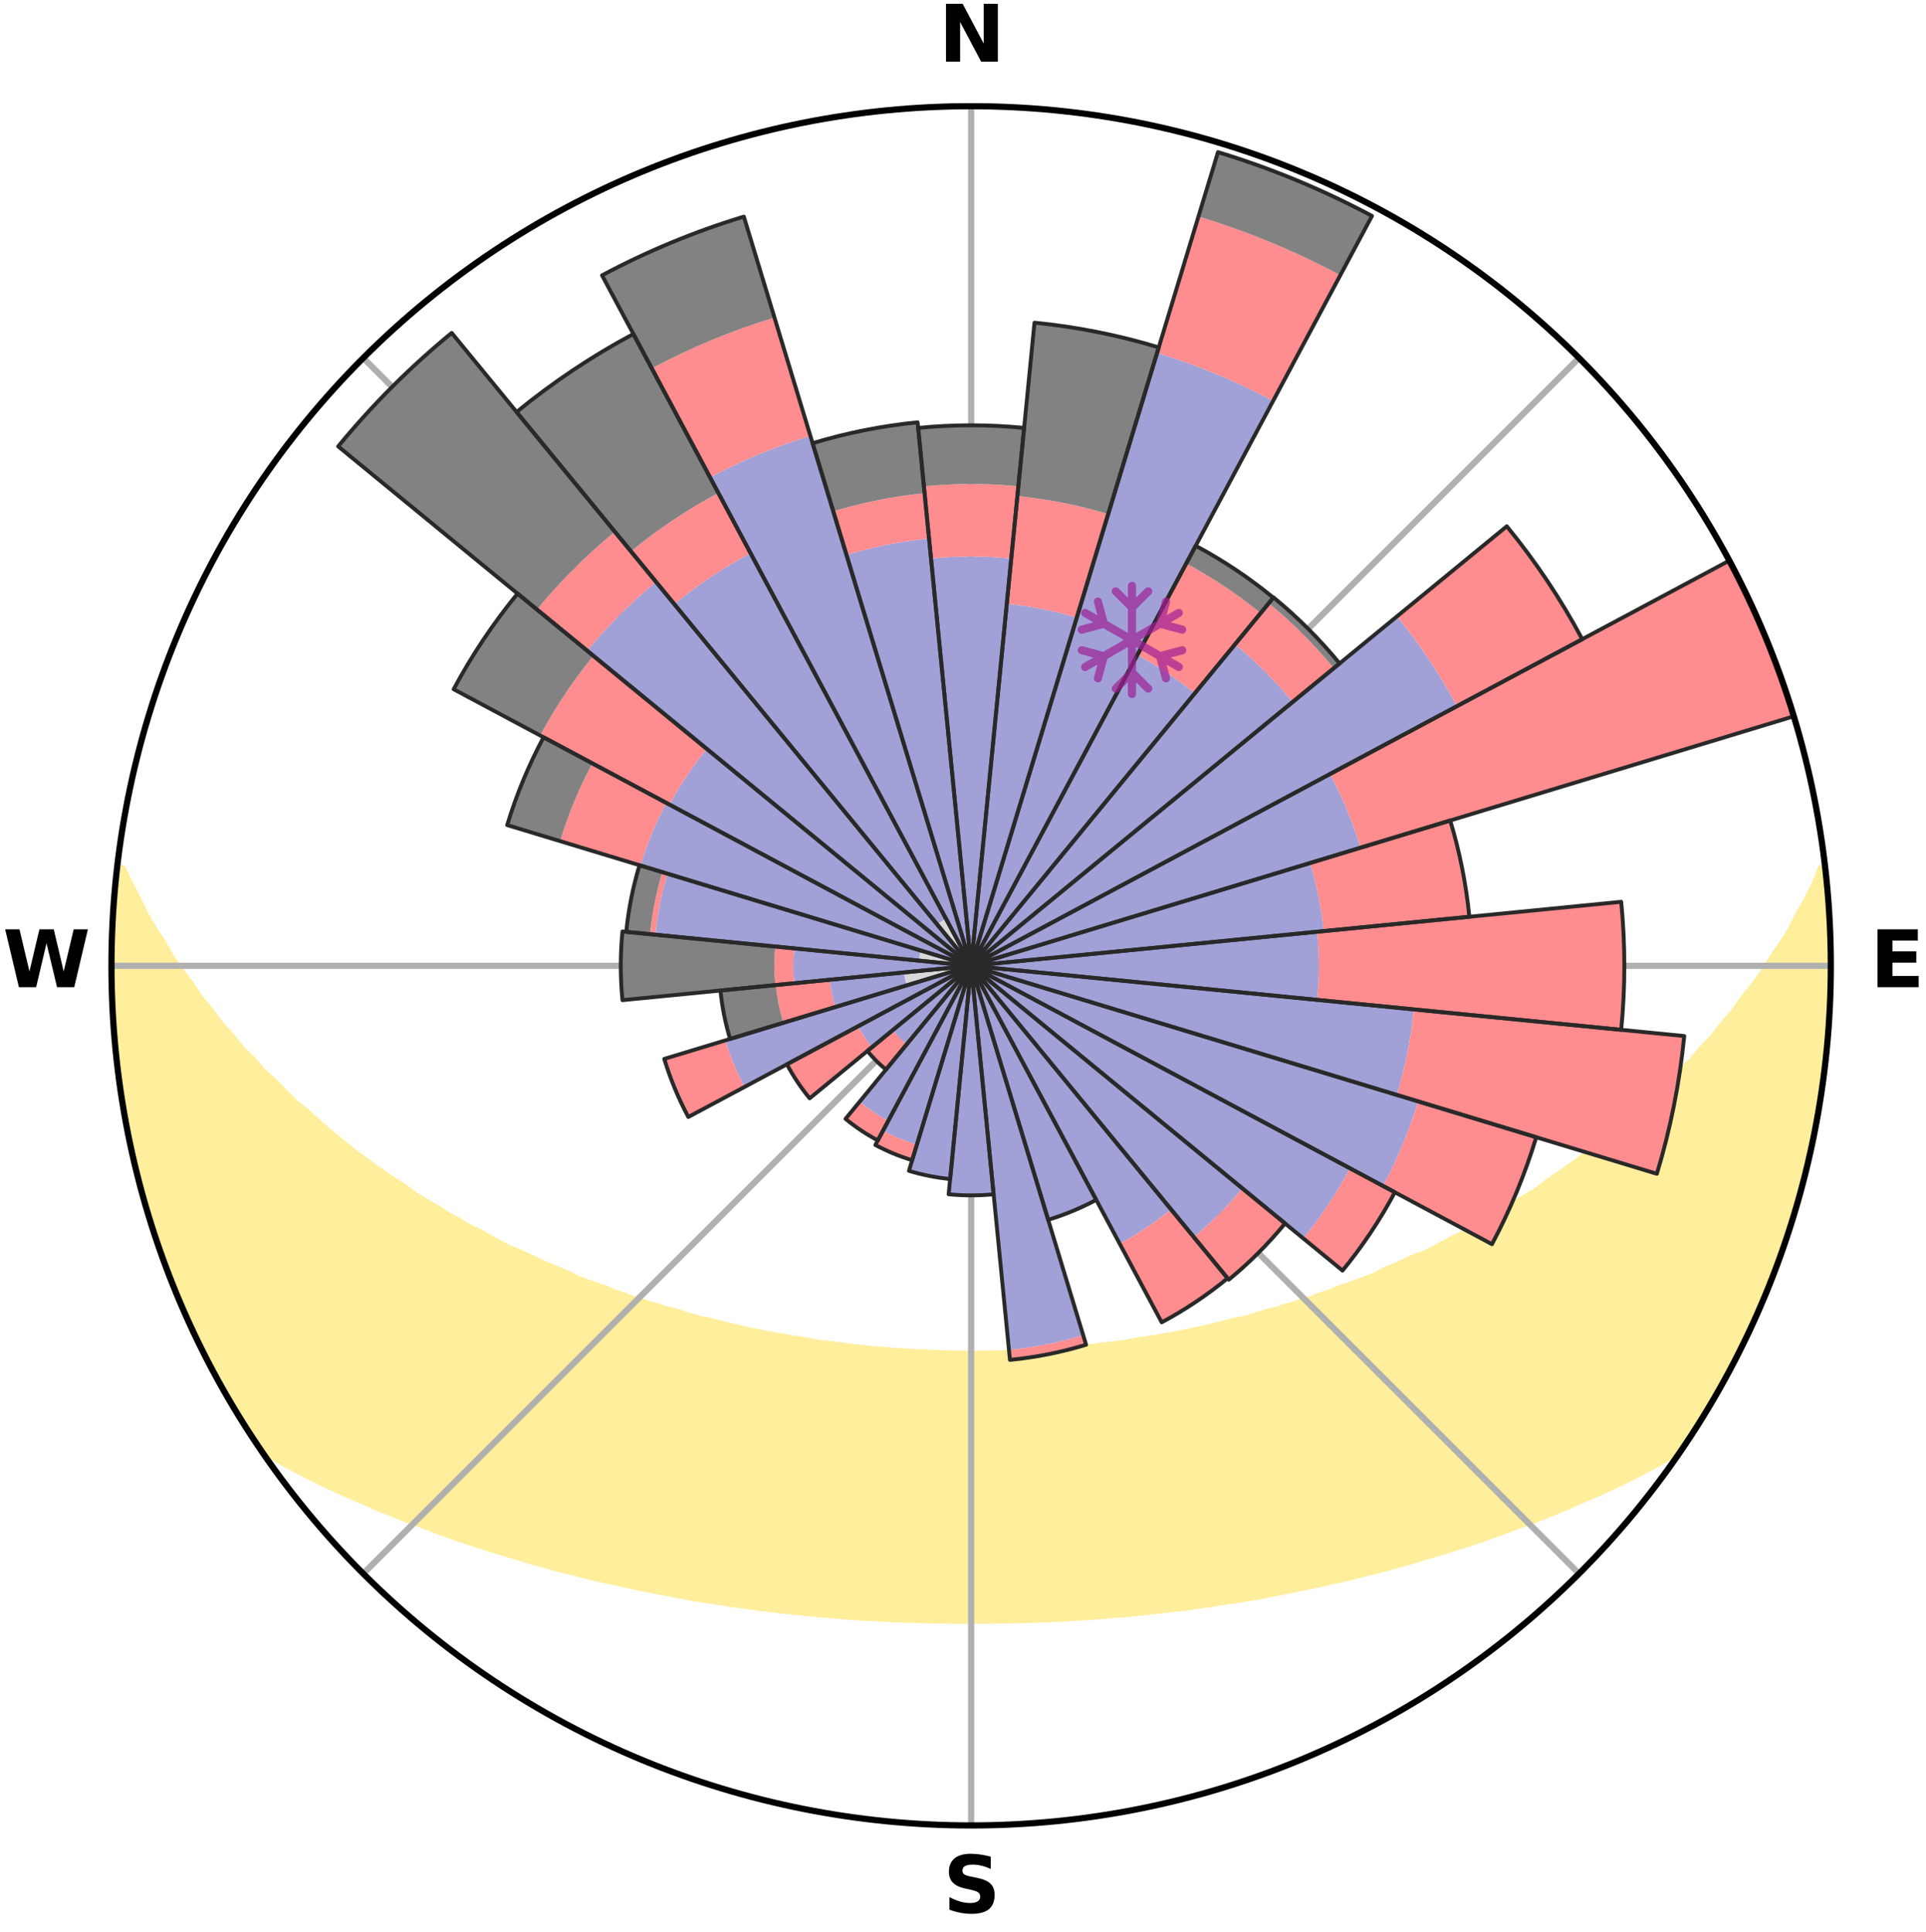 <?xml version="1.0" encoding="utf-8" standalone="no"?>
<!DOCTYPE svg PUBLIC "-//W3C//DTD SVG 1.1//EN"
  "http://www.w3.org/Graphics/SVG/1.1/DTD/svg11.dtd">
<svg xmlns:xlink="http://www.w3.org/1999/xlink" width="248.41pt" height="249.158pt" viewBox="0 0 248.41 249.158" xmlns="http://www.w3.org/2000/svg" version="1.1">
 <title>Ski Rose for Le Lioran</title>
 <defs>
  <style type="text/css">*{stroke-linejoin: round; stroke-linecap: butt}</style>
 </defs>
 <g id="figure_1">
  <g id="patch_1">
   <path d="M 0 249.158 
L 248.41 249.158 
L 248.41 0 
L 0 0 
z
" style="fill: #ffffff"/>
  </g>
  <g id="axes_1">
   <g id="patch_2">
    <path d="M 236.135 124.579 
C 236.135 110.018 233.267 95.599 227.695 82.147 
C 222.122 68.695 213.955 56.471 203.659 46.175 
C 193.363 35.879 181.139 27.711 167.687 22.139 
C 154.235 16.567 139.815 13.699 125.255 13.699 
C 110.694 13.699 96.275 16.567 82.823 22.139 
C 69.371 27.711 57.147 35.879 46.851 46.175 
C 36.555 56.471 28.387 68.695 22.815 82.147 
C 17.243 95.599 14.375 110.018 14.375 124.579 
C 14.375 139.14 17.243 153.559 22.815 167.011 
C 28.387 180.463 36.555 192.687 46.851 202.983 
C 57.147 213.279 69.371 221.447 82.823 227.019 
C 96.275 232.591 110.694 235.459 125.255 235.459 
C 139.815 235.459 154.235 232.591 167.687 227.019 
C 181.139 221.447 193.363 213.279 203.659 202.983 
C 213.955 192.687 222.122 180.463 227.695 167.011 
C 233.267 153.559 236.135 139.14 236.135 124.579 
M 125.255 124.579 
C 125.255 124.579 125.255 124.579 125.255 124.579 
C 125.255 124.579 125.255 124.579 125.255 124.579 
C 125.255 124.579 125.255 124.579 125.255 124.579 
C 125.255 124.579 125.255 124.579 125.255 124.579 
C 125.255 124.579 125.255 124.579 125.255 124.579 
C 125.255 124.579 125.255 124.579 125.255 124.579 
C 125.255 124.579 125.255 124.579 125.255 124.579 
C 125.255 124.579 125.255 124.579 125.255 124.579 
C 125.255 124.579 125.255 124.579 125.255 124.579 
C 125.255 124.579 125.255 124.579 125.255 124.579 
C 125.255 124.579 125.255 124.579 125.255 124.579 
C 125.255 124.579 125.255 124.579 125.255 124.579 
C 125.255 124.579 125.255 124.579 125.255 124.579 
C 125.255 124.579 125.255 124.579 125.255 124.579 
C 125.255 124.579 125.255 124.579 125.255 124.579 
C 125.255 124.579 125.255 124.579 125.255 124.579 
z
" style="fill: #ffffff"/>
   </g>
   <g id="PolyCollection_1">
    <defs>
     <path id="m6fd2a4b159" d="M 235.285 -137.115 
L 234.912 -137.073 
L 234.15 -135.064 
L 233.112 -133.068 
L 232.004 -131.108 
L 231.052 -129.198 
L 229.843 -127.318 
L 228.593 -125.481 
L 227.52 -123.687 
L 226.198 -121.936 
L 224.845 -120.231 
L 223.677 -118.559 
L 222.267 -116.944 
L 221.046 -115.355 
L 219.587 -113.831 
L 218.319 -112.327 
L 216.817 -110.895 
L 215.509 -109.476 
L 213.971 -108.136 
L 212.628 -106.803 
L 211.269 -105.51 
L 209.895 -104.259 
L 208.305 -103.101 
L 206.908 -101.935 
L 205.5 -100.809 
L 204.084 -99.724 
L 202.66 -98.68 
L 201.23 -97.675 
L 199.794 -96.71 
L 198.543 -95.71 
L 197.098 -94.821 
L 195.652 -93.969 
L 194.386 -93.074 
L 192.938 -92.296 
L 191.492 -91.554 
L 190.221 -90.76 
L 188.947 -89.997 
L 187.509 -89.358 
L 186.237 -88.658 
L 184.967 -87.987 
L 183.699 -87.346 
L 182.282 -86.833 
L 181.023 -86.251 
L 179.768 -85.695 
L 178.519 -85.166 
L 177.411 -84.558 
L 176.169 -84.08 
L 174.935 -83.626 
L 173.708 -83.196 
L 172.489 -82.79 
L 171.397 -82.298 
L 170.192 -81.935 
L 169.108 -81.485 
L 167.92 -81.163 
L 166.845 -80.752 
L 165.675 -80.469 
L 164.611 -80.095 
L 163.46 -79.846 
L 162.409 -79.508 
L 161.362 -79.186 
L 160.321 -78.88 
L 159.208 -78.693 
L 158.182 -78.417 
L 157.161 -78.156 
L 156.146 -77.908 
L 155.137 -77.674 
L 154.134 -77.453 
L 153.137 -77.244 
L 152.147 -77.047 
L 151.163 -76.861 
L 150.186 -76.686 
L 149.215 -76.522 
L 148.251 -76.367 
L 147.293 -76.221 
L 146.341 -76.084 
L 145.427 -75.879 
L 144.485 -75.761 
L 143.549 -75.65 
L 142.618 -75.546 
L 141.694 -75.448 
L 140.794 -75.296 
L 139.878 -75.213 
L 138.967 -75.136 
L 138.06 -75.064 
L 137.17 -74.949 
L 136.271 -74.889 
L 135.376 -74.834 
L 134.491 -74.745 
L 133.602 -74.701 
L 132.715 -74.66 
L 131.835 -74.595 
L 130.953 -74.565 
L 130.075 -74.517 
L 129.197 -74.495 
L 128.319 -74.477 
L 127.443 -74.452 
L 126.568 -74.442 
L 125.692 -74.434 
L 124.817 -74.434 
L 123.942 -74.444 
L 123.066 -74.457 
L 122.191 -74.483 
L 121.314 -74.504 
L 120.435 -74.528 
L 119.558 -74.577 
L 118.676 -74.61 
L 117.792 -74.646 
L 116.911 -74.719 
L 116.022 -74.766 
L 115.13 -74.815 
L 114.244 -74.914 
L 113.346 -74.975 
L 112.443 -75.041 
L 111.551 -75.166 
L 110.641 -75.245 
L 109.726 -75.329 
L 108.828 -75.483 
L 107.904 -75.582 
L 106.975 -75.688 
L 106.041 -75.801 
L 105.1 -75.921 
L 104.187 -76.127 
L 103.237 -76.265 
L 102.281 -76.412 
L 101.318 -76.569 
L 100.349 -76.735 
L 99.373 -76.911 
L 98.391 -77.098 
L 97.403 -77.296 
L 96.409 -77.506 
L 95.408 -77.729 
L 94.401 -77.964 
L 93.388 -78.212 
L 92.369 -78.474 
L 91.344 -78.751 
L 90.234 -78.939 
L 89.195 -79.245 
L 88.15 -79.568 
L 87.101 -79.907 
L 85.953 -80.156 
L 84.891 -80.53 
L 83.723 -80.814 
L 82.651 -81.225 
L 81.465 -81.547 
L 80.383 -81.997 
L 79.181 -82.36 
L 78.091 -82.852 
L 76.875 -83.258 
L 75.65 -83.688 
L 74.418 -84.142 
L 73.315 -84.724 
L 72.074 -85.227 
L 70.826 -85.756 
L 69.574 -86.311 
L 68.318 -86.893 
L 67.058 -87.503 
L 65.638 -88.046 
L 64.37 -88.715 
L 63.102 -89.414 
L 61.833 -90.144 
L 60.395 -90.815 
L 59.125 -91.608 
L 57.682 -92.349 
L 56.416 -93.208 
L 54.973 -94.02 
L 53.53 -94.87 
L 52.276 -95.832 
L 50.839 -96.756 
L 49.406 -97.72 
L 47.978 -98.723 
L 46.557 -99.766 
L 45.143 -100.849 
L 43.739 -101.973 
L 42.344 -103.137 
L 40.962 -104.342 
L 39.592 -105.588 
L 38.029 -106.833 
L 36.688 -108.164 
L 35.364 -109.536 
L 33.847 -110.918 
L 32.561 -112.376 
L 31.083 -113.849 
L 29.84 -115.392 
L 28.407 -116.957 
L 27.215 -118.583 
L 25.834 -120.238 
L 24.698 -121.946 
L 23.379 -123.69 
L 22.093 -125.479 
L 21.057 -127.308 
L 19.848 -129.181 
L 18.685 -131.097 
L 17.781 -133.037 
L 16.733 -135.028 
L 15.768 -137.053 
L 15.158 -137.123 
L 15.158 -137.123 
L 14.906 -135.204 
L 14.82 -133.27 
L 14.582 -131.348 
L 14.562 -129.412 
L 14.442 -127.481 
L 14.434 -125.546 
L 14.379 -123.611 
L 14.489 -121.679 
L 14.5 -119.743 
L 14.616 -117.812 
L 14.878 -115.892 
L 14.927 -113.956 
L 15.191 -112.039 
L 15.365 -110.112 
L 15.625 -108.195 
L 15.978 -106.292 
L 16.247 -104.376 
L 16.66 -102.485 
L 17.103 -100.602 
L 17.468 -98.702 
L 17.971 -96.834 
L 18.431 -94.954 
L 18.992 -93.103 
L 19.582 -91.261 
L 20.107 -89.397 
L 20.758 -87.575 
L 21.439 -85.764 
L 22.15 -83.965 
L 22.82 -82.149 
L 23.593 -80.375 
L 24.397 -78.616 
L 25.234 -76.871 
L 26.04 -75.112 
L 26.946 -73.403 
L 27.833 -71.683 
L 28.765 -69.988 
L 29.781 -68.341 
L 30.724 -66.65 
L 31.743 -65.006 
L 32.805 -63.388 
L 34.146 -61.961 
L 35.96 -60.885 
L 37.803 -59.868 
L 39.659 -58.899 
L 41.529 -57.98 
L 43.399 -57.102 
L 45.273 -56.268 
L 47.141 -55.47 
L 48.948 -54.656 
L 50.811 -53.934 
L 52.61 -53.191 
L 54.456 -52.533 
L 56.243 -51.855 
L 58.023 -51.208 
L 59.796 -50.592 
L 61.562 -50.004 
L 63.319 -49.445 
L 65.067 -48.912 
L 66.806 -48.407 
L 68.498 -47.876 
L 70.218 -47.421 
L 71.892 -46.935 
L 73.593 -46.527 
L 75.253 -46.092 
L 76.903 -45.675 
L 78.574 -45.33 
L 80.209 -44.96 
L 81.832 -44.604 
L 83.45 -44.273 
L 85.057 -43.955 
L 86.659 -43.66 
L 88.231 -43.338 
L 89.815 -43.072 
L 91.392 -42.828 
L 92.959 -42.592 
L 94.506 -42.338 
L 96.061 -42.139 
L 97.596 -41.916 
L 99.135 -41.737 
L 100.658 -41.543 
L 102.186 -41.396 
L 103.699 -41.229 
L 105.208 -41.077 
L 106.716 -40.958 
L 108.216 -40.83 
L 109.711 -40.715 
L 111.204 -40.612 
L 112.695 -40.542 
L 114.18 -40.461 
L 115.663 -40.392 
L 117.143 -40.335 
L 118.621 -40.289 
L 120.097 -40.253 
L 121.572 -40.231 
L 123.046 -40.216 
L 124.519 -40.212 
L 125.991 -40.213 
L 127.464 -40.219 
L 128.937 -40.235 
L 130.412 -40.261 
L 131.889 -40.284 
L 133.367 -40.33 
L 134.847 -40.388 
L 136.33 -40.456 
L 137.815 -40.537 
L 139.303 -40.629 
L 140.798 -40.717 
L 142.293 -40.832 
L 143.793 -40.96 
L 145.303 -41.072 
L 146.812 -41.224 
L 148.325 -41.391 
L 149.851 -41.545 
L 151.374 -41.739 
L 152.915 -41.91 
L 154.45 -42.133 
L 156.003 -42.34 
L 157.55 -42.594 
L 159.12 -42.822 
L 160.695 -43.073 
L 162.281 -43.333 
L 163.854 -43.655 
L 165.452 -43.956 
L 167.062 -44.268 
L 168.677 -44.605 
L 170.304 -44.955 
L 171.936 -45.331 
L 173.607 -45.676 
L 175.26 -46.087 
L 176.916 -46.527 
L 178.618 -46.936 
L 180.295 -47.415 
L 182.016 -47.871 
L 183.704 -48.407 
L 185.443 -48.912 
L 187.191 -49.444 
L 188.948 -50.004 
L 190.714 -50.591 
L 192.487 -51.208 
L 194.268 -51.855 
L 196.055 -52.533 
L 197.905 -53.186 
L 199.704 -53.929 
L 201.563 -54.656 
L 203.37 -55.469 
L 205.243 -56.263 
L 207.112 -57.101 
L 208.987 -57.976 
L 210.852 -58.898 
L 212.713 -59.864 
L 214.551 -60.884 
L 216.369 -61.958 
L 217.709 -63.385 
L 218.759 -65.011 
L 219.781 -66.653 
L 220.739 -68.335 
L 221.737 -69.992 
L 222.687 -71.678 
L 223.51 -73.43 
L 224.403 -75.146 
L 225.245 -76.886 
L 226.036 -78.651 
L 226.932 -80.368 
L 227.583 -82.193 
L 228.374 -83.96 
L 229.054 -85.77 
L 229.742 -87.578 
L 230.383 -89.404 
L 230.977 -91.245 
L 231.525 -93.1 
L 232.028 -94.968 
L 232.595 -96.819 
L 233.014 -98.708 
L 233.441 -100.595 
L 233.895 -102.476 
L 234.227 -104.382 
L 234.607 -106.28 
L 234.846 -108.201 
L 235.152 -110.111 
L 235.271 -112.044 
L 235.536 -113.96 
L 235.762 -115.882 
L 235.924 -117.81 
L 235.891 -119.749 
L 236.007 -121.679 
L 236.088 -123.612 
L 236.11 -125.546 
L 235.957 -127.478 
L 235.912 -129.41 
L 235.856 -131.344 
L 235.767 -133.277 
L 235.623 -135.206 
L 235.285 -137.115 
z
" style="stroke: #ffee9c"/>
    </defs>
    <g clip-path="url(#pfe2c24acb7)">
     <use xlink:href="#m6fd2a4b159" x="0" y="249.158" style="fill: #ffee9c; stroke: #ffee9c"/>
    </g>
   </g>
   <g id="matplotlib.axis_1">
    <g id="xtick_1">
     <g id="line2d_1">
      <path d="M 125.255 124.579 
L 125.255 13.699 
" clip-path="url(#pfe2c24acb7)" style="fill: none; stroke: #b0b0b0; stroke-width: 0.8; stroke-linecap: square"/>
     </g>
     <g id="text_1">
      <!-- N -->
      <g transform="translate(121.07 7.958) scale(0.1 -0.1)">
       <defs>
        <path id="DejaVuSans-Bold-4e" d="M 588 4666 
L 1931 4666 
L 3628 1466 
L 3628 4666 
L 4769 4666 
L 4769 0 
L 3425 0 
L 1728 3200 
L 1728 0 
L 588 0 
L 588 4666 
z
" transform="scale(0.016)"/>
       </defs>
       <use xlink:href="#DejaVuSans-Bold-4e"/>
      </g>
     </g>
    </g>
    <g id="xtick_2">
     <g id="line2d_2">
      <path d="M 125.255 124.579 
L 203.659 46.175 
" clip-path="url(#pfe2c24acb7)" style="fill: none; stroke: #b0b0b0; stroke-width: 0.8; stroke-linecap: square"/>
     </g>
    </g>
    <g id="xtick_3">
     <g id="line2d_3">
      <path d="M 125.255 124.579 
L 236.135 124.579 
" clip-path="url(#pfe2c24acb7)" style="fill: none; stroke: #b0b0b0; stroke-width: 0.8; stroke-linecap: square"/>
     </g>
     <g id="text_2">
      <!-- E -->
      <g transform="translate(241.219 127.338) scale(0.1 -0.1)">
       <defs>
        <path id="DejaVuSans-Bold-45" d="M 588 4666 
L 3834 4666 
L 3834 3756 
L 1791 3756 
L 1791 2888 
L 3713 2888 
L 3713 1978 
L 1791 1978 
L 1791 909 
L 3903 909 
L 3903 0 
L 588 0 
L 588 4666 
z
" transform="scale(0.016)"/>
       </defs>
       <use xlink:href="#DejaVuSans-Bold-45"/>
      </g>
     </g>
    </g>
    <g id="xtick_4">
     <g id="line2d_4">
      <path d="M 125.255 124.579 
L 203.659 202.983 
" clip-path="url(#pfe2c24acb7)" style="fill: none; stroke: #b0b0b0; stroke-width: 0.8; stroke-linecap: square"/>
     </g>
    </g>
    <g id="xtick_5">
     <g id="line2d_5">
      <path d="M 125.255 124.579 
L 125.255 235.459 
" clip-path="url(#pfe2c24acb7)" style="fill: none; stroke: #b0b0b0; stroke-width: 0.8; stroke-linecap: square"/>
     </g>
     <g id="text_3">
      <!-- S -->
      <g transform="translate(121.654 246.718) scale(0.1 -0.1)">
       <defs>
        <path id="DejaVuSans-Bold-53" d="M 3834 4519 
L 3834 3531 
Q 3450 3703 3084 3790 
Q 2719 3878 2394 3878 
Q 1963 3878 1756 3759 
Q 1550 3641 1550 3391 
Q 1550 3203 1689 3098 
Q 1828 2994 2194 2919 
L 2706 2816 
Q 3484 2659 3812 2340 
Q 4141 2022 4141 1434 
Q 4141 663 3683 286 
Q 3225 -91 2284 -91 
Q 1841 -91 1394 -6 
Q 947 78 500 244 
L 500 1259 
Q 947 1022 1364 901 
Q 1781 781 2169 781 
Q 2563 781 2772 912 
Q 2981 1044 2981 1288 
Q 2981 1506 2839 1625 
Q 2697 1744 2272 1838 
L 1806 1941 
Q 1106 2091 782 2419 
Q 459 2747 459 3303 
Q 459 4000 909 4375 
Q 1359 4750 2203 4750 
Q 2588 4750 2994 4692 
Q 3400 4634 3834 4519 
z
" transform="scale(0.016)"/>
       </defs>
       <use xlink:href="#DejaVuSans-Bold-53"/>
      </g>
     </g>
    </g>
    <g id="xtick_6">
     <g id="line2d_6">
      <path d="M 125.255 124.579 
L 46.851 202.983 
" clip-path="url(#pfe2c24acb7)" style="fill: none; stroke: #b0b0b0; stroke-width: 0.8; stroke-linecap: square"/>
     </g>
    </g>
    <g id="xtick_7">
     <g id="line2d_7">
      <path d="M 125.255 124.579 
L 14.375 124.579 
" clip-path="url(#pfe2c24acb7)" style="fill: none; stroke: #b0b0b0; stroke-width: 0.8; stroke-linecap: square"/>
     </g>
     <g id="text_4">
      <!-- W -->
      <g transform="translate(0.36 127.338) scale(0.1 -0.1)">
       <defs>
        <path id="DejaVuSans-Bold-57" d="M 191 4666 
L 1344 4666 
L 2150 1275 
L 2950 4666 
L 4109 4666 
L 4909 1275 
L 5716 4666 
L 6859 4666 
L 5759 0 
L 4372 0 
L 3525 3547 
L 2688 0 
L 1300 0 
L 191 4666 
z
" transform="scale(0.016)"/>
       </defs>
       <use xlink:href="#DejaVuSans-Bold-57"/>
      </g>
     </g>
    </g>
    <g id="xtick_8">
     <g id="line2d_8">
      <path d="M 125.255 124.579 
L 46.851 46.175 
" clip-path="url(#pfe2c24acb7)" style="fill: none; stroke: #b0b0b0; stroke-width: 0.8; stroke-linecap: square"/>
     </g>
    </g>
   </g>
   <g id="matplotlib.axis_2"/>
   <g id="patch_3">
    <path d="M 125.255 124.579 
C 125.255 124.579 125.255 124.579 125.255 124.579 
C 125.255 124.579 125.255 124.579 125.255 124.579 
L 125.255 124.579 
C 125.255 124.579 125.255 124.579 125.255 124.579 
C 125.255 124.579 125.255 124.579 125.255 124.579 
z
" clip-path="url(#pfe2c24acb7)" style="fill: #d9d9d9"/>
   </g>
   <g id="patch_4">
    <path d="M 125.255 124.579 
C 125.255 124.579 125.255 124.579 125.255 124.579 
C 125.255 124.579 125.255 124.579 125.255 124.579 
L 125.255 124.579 
C 125.255 124.579 125.255 124.579 125.255 124.579 
C 125.255 124.579 125.255 124.579 125.255 124.579 
z
" clip-path="url(#pfe2c24acb7)" style="fill: #d9d9d9"/>
   </g>
   <g id="patch_5">
    <path d="M 125.255 124.579 
C 125.255 124.579 125.255 124.579 125.255 124.579 
C 125.255 124.579 125.255 124.579 125.255 124.579 
L 125.255 124.579 
C 125.255 124.579 125.255 124.579 125.255 124.579 
C 125.255 124.579 125.255 124.579 125.255 124.579 
z
" clip-path="url(#pfe2c24acb7)" style="fill: #d9d9d9"/>
   </g>
   <g id="patch_6">
    <path d="M 125.255 124.579 
C 125.255 124.579 125.255 124.579 125.255 124.579 
C 125.255 124.579 125.255 124.579 125.255 124.579 
L 125.255 124.579 
C 125.255 124.579 125.255 124.579 125.255 124.579 
C 125.255 124.579 125.255 124.579 125.255 124.579 
z
" clip-path="url(#pfe2c24acb7)" style="fill: #d9d9d9"/>
   </g>
   <g id="patch_7">
    <path d="M 125.255 124.579 
C 125.255 124.579 125.255 124.579 125.255 124.579 
C 125.255 124.579 125.255 124.579 125.255 124.579 
L 125.255 124.579 
C 125.255 124.579 125.255 124.579 125.255 124.579 
C 125.255 124.579 125.255 124.579 125.255 124.579 
z
" clip-path="url(#pfe2c24acb7)" style="fill: #d9d9d9"/>
   </g>
   <g id="patch_8">
    <path d="M 125.255 124.579 
C 125.255 124.579 125.255 124.579 125.255 124.579 
C 125.255 124.579 125.255 124.579 125.255 124.579 
L 125.255 124.579 
C 125.255 124.579 125.255 124.579 125.255 124.579 
C 125.255 124.579 125.255 124.579 125.255 124.579 
z
" clip-path="url(#pfe2c24acb7)" style="fill: #d9d9d9"/>
   </g>
   <g id="patch_9">
    <path d="M 125.255 124.579 
C 125.255 124.579 125.255 124.579 125.255 124.579 
C 125.255 124.579 125.255 124.579 125.255 124.579 
L 125.255 124.579 
C 125.255 124.579 125.255 124.579 125.255 124.579 
C 125.255 124.579 125.255 124.579 125.255 124.579 
z
" clip-path="url(#pfe2c24acb7)" style="fill: #d9d9d9"/>
   </g>
   <g id="patch_10">
    <path d="M 125.255 124.579 
C 125.255 124.579 125.255 124.579 125.255 124.579 
C 125.255 124.579 125.255 124.579 125.255 124.579 
L 125.255 124.579 
C 125.255 124.579 125.255 124.579 125.255 124.579 
C 125.255 124.579 125.255 124.579 125.255 124.579 
z
" clip-path="url(#pfe2c24acb7)" style="fill: #d9d9d9"/>
   </g>
   <g id="patch_11">
    <path d="M 125.255 124.579 
C 125.255 124.579 125.255 124.579 125.255 124.579 
C 125.255 124.579 125.255 124.579 125.255 124.579 
L 125.255 124.579 
C 125.255 124.579 125.255 124.579 125.255 124.579 
C 125.255 124.579 125.255 124.579 125.255 124.579 
z
" clip-path="url(#pfe2c24acb7)" style="fill: #d9d9d9"/>
   </g>
   <g id="patch_12">
    <path d="M 125.255 124.579 
C 125.255 124.579 125.255 124.579 125.255 124.579 
C 125.255 124.579 125.255 124.579 125.255 124.579 
L 125.255 124.579 
C 125.255 124.579 125.255 124.579 125.255 124.579 
C 125.255 124.579 125.255 124.579 125.255 124.579 
z
" clip-path="url(#pfe2c24acb7)" style="fill: #d9d9d9"/>
   </g>
   <g id="patch_13">
    <path d="M 125.255 124.579 
C 125.255 124.579 125.255 124.579 125.255 124.579 
C 125.255 124.579 125.255 124.579 125.255 124.579 
L 125.255 124.579 
C 125.255 124.579 125.255 124.579 125.255 124.579 
C 125.255 124.579 125.255 124.579 125.255 124.579 
z
" clip-path="url(#pfe2c24acb7)" style="fill: #d9d9d9"/>
   </g>
   <g id="patch_14">
    <path d="M 125.255 124.579 
C 125.255 124.579 125.255 124.579 125.255 124.579 
C 125.255 124.579 125.255 124.579 125.255 124.579 
L 125.255 124.579 
C 125.255 124.579 125.255 124.579 125.255 124.579 
C 125.255 124.579 125.255 124.579 125.255 124.579 
z
" clip-path="url(#pfe2c24acb7)" style="fill: #d9d9d9"/>
   </g>
   <g id="patch_15">
    <path d="M 125.255 124.579 
C 125.255 124.579 125.255 124.579 125.255 124.579 
C 125.255 124.579 125.255 124.579 125.255 124.579 
L 125.255 124.579 
C 125.255 124.579 125.255 124.579 125.255 124.579 
C 125.255 124.579 125.255 124.579 125.255 124.579 
z
" clip-path="url(#pfe2c24acb7)" style="fill: #d9d9d9"/>
   </g>
   <g id="patch_16">
    <path d="M 125.255 124.579 
C 125.255 124.579 125.255 124.579 125.255 124.579 
C 125.255 124.579 125.255 124.579 125.255 124.579 
L 125.255 124.579 
C 125.255 124.579 125.255 124.579 125.255 124.579 
C 125.255 124.579 125.255 124.579 125.255 124.579 
z
" clip-path="url(#pfe2c24acb7)" style="fill: #d9d9d9"/>
   </g>
   <g id="patch_17">
    <path d="M 125.255 124.579 
C 125.255 124.579 125.255 124.579 125.255 124.579 
C 125.255 124.579 125.255 124.579 125.255 124.579 
L 125.255 124.579 
C 125.255 124.579 125.255 124.579 125.255 124.579 
C 125.255 124.579 125.255 124.579 125.255 124.579 
z
" clip-path="url(#pfe2c24acb7)" style="fill: #d9d9d9"/>
   </g>
   <g id="patch_18">
    <path d="M 125.255 124.579 
C 125.255 124.579 125.255 124.579 125.255 124.579 
C 125.255 124.579 125.255 124.579 125.255 124.579 
L 125.506 127.127 
C 125.589 127.119 125.672 127.107 125.754 127.09 
C 125.837 127.074 125.918 127.053 125.998 127.029 
z
" clip-path="url(#pfe2c24acb7)" style="fill: #d9d9d9"/>
   </g>
   <g id="patch_19">
    <path d="M 125.255 124.579 
C 125.255 124.579 125.255 124.579 125.255 124.579 
C 125.255 124.579 125.255 124.579 125.255 124.579 
L 125.255 124.579 
C 125.255 124.579 125.255 124.579 125.255 124.579 
C 125.255 124.579 125.255 124.579 125.255 124.579 
z
" clip-path="url(#pfe2c24acb7)" style="fill: #d9d9d9"/>
   </g>
   <g id="patch_20">
    <path d="M 125.255 124.579 
C 125.255 124.579 125.255 124.579 125.255 124.579 
C 125.255 124.579 125.255 124.579 125.255 124.579 
L 124.512 127.029 
C 124.592 127.053 124.673 127.074 124.755 127.09 
C 124.838 127.107 124.92 127.119 125.004 127.127 
z
" clip-path="url(#pfe2c24acb7)" style="fill: #d9d9d9"/>
   </g>
   <g id="patch_21">
    <path d="M 125.255 124.579 
C 125.255 124.579 125.255 124.579 125.255 124.579 
C 125.255 124.579 125.255 124.579 125.255 124.579 
L 125.255 124.579 
C 125.255 124.579 125.255 124.579 125.255 124.579 
C 125.255 124.579 125.255 124.579 125.255 124.579 
z
" clip-path="url(#pfe2c24acb7)" style="fill: #d9d9d9"/>
   </g>
   <g id="patch_22">
    <path d="M 125.255 124.579 
C 125.255 124.579 125.255 124.579 125.255 124.579 
C 125.255 124.579 125.255 124.579 125.255 124.579 
L 123.848 126.293 
C 123.904 126.339 123.963 126.382 124.023 126.423 
C 124.083 126.463 124.146 126.5 124.21 126.535 
z
" clip-path="url(#pfe2c24acb7)" style="fill: #d9d9d9"/>
   </g>
   <g id="patch_23">
    <path d="M 125.255 124.579 
C 125.255 124.579 125.255 124.579 125.255 124.579 
C 125.255 124.579 125.255 124.579 125.255 124.579 
L 125.255 124.579 
C 125.255 124.579 125.255 124.579 125.255 124.579 
C 125.255 124.579 125.255 124.579 125.255 124.579 
z
" clip-path="url(#pfe2c24acb7)" style="fill: #d9d9d9"/>
   </g>
   <g id="patch_24">
    <path d="M 125.255 124.579 
C 125.255 124.579 125.255 124.579 125.255 124.579 
C 125.255 124.579 125.255 124.579 125.255 124.579 
L 125.255 124.579 
C 125.255 124.579 125.255 124.579 125.255 124.579 
C 125.255 124.579 125.255 124.579 125.255 124.579 
z
" clip-path="url(#pfe2c24acb7)" style="fill: #d9d9d9"/>
   </g>
   <g id="patch_25">
    <path d="M 125.255 124.579 
C 125.255 124.579 125.255 124.579 125.255 124.579 
C 125.255 124.579 125.255 124.579 125.255 124.579 
L 125.255 124.579 
C 125.255 124.579 125.255 124.579 125.255 124.579 
C 125.255 124.579 125.255 124.579 125.255 124.579 
z
" clip-path="url(#pfe2c24acb7)" style="fill: #d9d9d9"/>
   </g>
   <g id="patch_26">
    <path d="M 125.255 124.579 
C 125.255 124.579 125.255 124.579 125.255 124.579 
C 125.255 124.579 125.255 124.579 125.255 124.579 
L 116.614 125.43 
C 116.642 125.713 116.684 125.994 116.739 126.273 
C 116.795 126.552 116.864 126.827 116.946 127.099 
z
" clip-path="url(#pfe2c24acb7)" style="fill: #d9d9d9"/>
   </g>
   <g id="patch_27">
    <path d="M 125.255 124.579 
C 125.255 124.579 125.255 124.579 125.255 124.579 
C 125.255 124.579 125.255 124.579 125.255 124.579 
L 125.255 124.579 
C 125.255 124.579 125.255 124.579 125.255 124.579 
C 125.255 124.579 125.255 124.579 125.255 124.579 
z
" clip-path="url(#pfe2c24acb7)" style="fill: #d9d9d9"/>
   </g>
   <g id="patch_28">
    <path d="M 125.255 124.579 
C 125.255 124.579 125.255 124.579 125.255 124.579 
C 125.255 124.579 125.255 124.579 125.255 124.579 
L 118.773 122.613 
C 118.708 122.825 118.654 123.04 118.611 123.258 
C 118.568 123.475 118.535 123.694 118.513 123.915 
z
" clip-path="url(#pfe2c24acb7)" style="fill: #d9d9d9"/>
   </g>
   <g id="patch_29">
    <path d="M 125.255 124.579 
C 125.255 124.579 125.255 124.579 125.255 124.579 
C 125.255 124.579 125.255 124.579 125.255 124.579 
L 125.255 124.579 
C 125.255 124.579 125.255 124.579 125.255 124.579 
C 125.255 124.579 125.255 124.579 125.255 124.579 
z
" clip-path="url(#pfe2c24acb7)" style="fill: #d9d9d9"/>
   </g>
   <g id="patch_30">
    <path d="M 125.255 124.579 
C 125.255 124.579 125.255 124.579 125.255 124.579 
C 125.255 124.579 125.255 124.579 125.255 124.579 
L 123.276 122.955 
C 123.223 123.02 123.173 123.087 123.126 123.157 
C 123.079 123.226 123.036 123.298 122.997 123.372 
z
" clip-path="url(#pfe2c24acb7)" style="fill: #d9d9d9"/>
   </g>
   <g id="patch_31">
    <path d="M 125.255 124.579 
C 125.255 124.579 125.255 124.579 125.255 124.579 
C 125.255 124.579 125.255 124.579 125.255 124.579 
L 125.255 124.579 
C 125.255 124.579 125.255 124.579 125.255 124.579 
C 125.255 124.579 125.255 124.579 125.255 124.579 
z
" clip-path="url(#pfe2c24acb7)" style="fill: #d9d9d9"/>
   </g>
   <g id="patch_32">
    <path d="M 125.255 124.579 
C 125.255 124.579 125.255 124.579 125.255 124.579 
C 125.255 124.579 125.255 124.579 125.255 124.579 
L 122.005 118.499 
C 121.806 118.606 121.612 118.722 121.425 118.847 
C 121.237 118.972 121.056 119.107 120.881 119.25 
z
" clip-path="url(#pfe2c24acb7)" style="fill: #d9d9d9"/>
   </g>
   <g id="patch_33">
    <path d="M 125.255 124.579 
C 125.255 124.579 125.255 124.579 125.255 124.579 
C 125.255 124.579 125.255 124.579 125.255 124.579 
L 125.255 124.579 
C 125.255 124.579 125.255 124.579 125.255 124.579 
C 125.255 124.579 125.255 124.579 125.255 124.579 
z
" clip-path="url(#pfe2c24acb7)" style="fill: #d9d9d9"/>
   </g>
   <g id="patch_34">
    <path d="M 125.255 124.579 
C 125.255 124.579 125.255 124.579 125.255 124.579 
C 125.255 124.579 125.255 124.579 125.255 124.579 
L 125.255 124.579 
C 125.255 124.579 125.255 124.579 125.255 124.579 
C 125.255 124.579 125.255 124.579 125.255 124.579 
z
" clip-path="url(#pfe2c24acb7)" style="fill: #d9d9d9"/>
   </g>
   <g id="patch_35">
    <path d="M 125.255 124.579 
C 125.255 124.579 125.255 124.579 125.255 124.579 
C 125.255 124.579 125.255 124.579 125.255 124.579 
L 130.43 72.035 
C 128.71 71.866 126.983 71.781 125.255 71.781 
C 123.527 71.781 121.8 71.866 120.08 72.035 
z
" clip-path="url(#pfe2c24acb7)" style="fill: #a1a1d8"/>
   </g>
   <g id="patch_36">
    <path d="M 125.255 124.579 
C 125.255 124.579 125.255 124.579 125.255 124.579 
C 125.255 124.579 125.255 124.579 125.255 124.579 
L 138.878 79.668 
C 137.408 79.223 135.917 78.849 134.411 78.549 
C 132.904 78.25 131.384 78.024 129.855 77.874 
z
" clip-path="url(#pfe2c24acb7)" style="fill: #a1a1d8"/>
   </g>
   <g id="patch_37">
    <path d="M 125.255 124.579 
C 125.255 124.579 125.255 124.579 125.255 124.579 
C 125.255 124.579 125.255 124.579 125.255 124.579 
L 164.2 51.717 
C 161.816 50.442 159.37 49.285 156.871 48.25 
C 154.373 47.216 151.825 46.304 149.237 45.519 
z
" clip-path="url(#pfe2c24acb7)" style="fill: #a1a1d8"/>
   </g>
   <g id="patch_38">
    <path d="M 125.255 124.579 
C 125.255 124.579 125.255 124.579 125.255 124.579 
C 125.255 124.579 125.255 124.579 125.255 124.579 
L 154.094 89.439 
C 152.944 88.495 151.748 87.608 150.511 86.781 
C 149.273 85.954 147.996 85.189 146.684 84.488 
z
" clip-path="url(#pfe2c24acb7)" style="fill: #a1a1d8"/>
   </g>
   <g id="patch_39">
    <path d="M 125.255 124.579 
C 125.255 124.579 125.255 124.579 125.255 124.579 
C 125.255 124.579 125.255 124.579 125.255 124.579 
L 166.723 90.547 
C 165.609 89.19 164.429 87.888 163.187 86.647 
C 161.946 85.405 160.644 84.225 159.287 83.111 
z
" clip-path="url(#pfe2c24acb7)" style="fill: #a1a1d8"/>
   </g>
   <g id="patch_40">
    <path d="M 125.255 124.579 
C 125.255 124.579 125.255 124.579 125.255 124.579 
C 125.255 124.579 125.255 124.579 125.255 124.579 
L 187.912 91.088 
C 186.816 89.037 185.619 87.042 184.327 85.108 
C 183.036 83.174 181.649 81.306 180.174 79.508 
z
" clip-path="url(#pfe2c24acb7)" style="fill: #a1a1d8"/>
   </g>
   <g id="patch_41">
    <path d="M 125.255 124.579 
C 125.255 124.579 125.255 124.579 125.255 124.579 
C 125.255 124.579 125.255 124.579 125.255 124.579 
L 175.481 109.343 
C 174.983 107.699 174.404 106.08 173.746 104.493 
C 173.089 102.906 172.354 101.352 171.544 99.837 
z
" clip-path="url(#pfe2c24acb7)" style="fill: #a1a1d8"/>
   </g>
   <g id="patch_42">
    <path d="M 125.255 124.579 
C 125.255 124.579 125.255 124.579 125.255 124.579 
C 125.255 124.579 125.255 124.579 125.255 124.579 
L 170.728 120.1 
C 170.581 118.612 170.362 117.132 170.07 115.665 
C 169.778 114.198 169.414 112.746 168.98 111.315 
z
" clip-path="url(#pfe2c24acb7)" style="fill: #a1a1d8"/>
   </g>
   <g id="patch_43">
    <path d="M 125.255 124.579 
C 125.255 124.579 125.255 124.579 125.255 124.579 
C 125.255 124.579 125.255 124.579 125.255 124.579 
L 169.899 128.976 
C 170.043 127.515 170.115 126.047 170.115 124.579 
C 170.115 123.111 170.043 121.643 169.899 120.182 
z
" clip-path="url(#pfe2c24acb7)" style="fill: #a1a1d8"/>
   </g>
   <g id="patch_44">
    <path d="M 125.255 124.579 
C 125.255 124.579 125.255 124.579 125.255 124.579 
C 125.255 124.579 125.255 124.579 125.255 124.579 
L 180.163 141.235 
C 180.709 139.438 181.165 137.615 181.532 135.773 
C 181.898 133.931 182.174 132.072 182.358 130.203 
z
" clip-path="url(#pfe2c24acb7)" style="fill: #a1a1d8"/>
   </g>
   <g id="patch_45">
    <path d="M 125.255 124.579 
C 125.255 124.579 125.255 124.579 125.255 124.579 
C 125.255 124.579 125.255 124.579 125.255 124.579 
L 178.39 152.98 
C 179.32 151.241 180.163 149.457 180.918 147.635 
C 181.673 145.814 182.337 143.956 182.91 142.068 
z
" clip-path="url(#pfe2c24acb7)" style="fill: #a1a1d8"/>
   </g>
   <g id="patch_46">
    <path d="M 125.255 124.579 
C 125.255 124.579 125.255 124.579 125.255 124.579 
C 125.255 124.579 125.255 124.579 125.255 124.579 
L 168.093 159.736 
C 169.244 158.334 170.325 156.876 171.333 155.368 
C 172.341 153.859 173.274 152.303 174.129 150.703 
z
" clip-path="url(#pfe2c24acb7)" style="fill: #a1a1d8"/>
   </g>
   <g id="patch_47">
    <path d="M 125.255 124.579 
C 125.255 124.579 125.255 124.579 125.255 124.579 
C 125.255 124.579 125.255 124.579 125.255 124.579 
L 153.968 159.566 
C 155.113 158.626 156.211 157.631 157.259 156.583 
C 158.306 155.536 159.302 154.437 160.242 153.292 
z
" clip-path="url(#pfe2c24acb7)" style="fill: #a1a1d8"/>
   </g>
   <g id="patch_48">
    <path d="M 125.255 124.579 
C 125.255 124.579 125.255 124.579 125.255 124.579 
C 125.255 124.579 125.255 124.579 125.255 124.579 
L 144.414 160.424 
C 145.587 159.797 146.729 159.112 147.835 158.373 
C 148.941 157.634 150.011 156.841 151.039 155.997 
z
" clip-path="url(#pfe2c24acb7)" style="fill: #a1a1d8"/>
   </g>
   <g id="patch_49">
    <path d="M 125.255 124.579 
C 125.255 124.579 125.255 124.579 125.255 124.579 
C 125.255 124.579 125.255 124.579 125.255 124.579 
L 135.171 157.267 
C 136.241 156.943 137.294 156.566 138.327 156.138 
C 139.36 155.71 140.371 155.232 141.357 154.705 
z
" clip-path="url(#pfe2c24acb7)" style="fill: #a1a1d8"/>
   </g>
   <g id="patch_50">
    <path d="M 125.998 127.029 
C 125.918 127.053 125.837 127.074 125.754 127.09 
C 125.672 127.107 125.589 127.119 125.506 127.127 
L 130.136 174.134 
C 131.758 173.974 133.371 173.735 134.969 173.417 
C 136.568 173.099 138.15 172.703 139.71 172.23 
z
" clip-path="url(#pfe2c24acb7)" style="fill: #a1a1d8"/>
   </g>
   <g id="patch_51">
    <path d="M 125.255 124.579 
C 125.255 124.579 125.255 124.579 125.255 124.579 
C 125.255 124.579 125.255 124.579 125.255 124.579 
L 122.353 154.047 
C 123.317 154.142 124.286 154.189 125.255 154.189 
C 126.224 154.189 127.193 154.142 128.157 154.047 
z
" clip-path="url(#pfe2c24acb7)" style="fill: #a1a1d8"/>
   </g>
   <g id="patch_52">
    <path d="M 125.004 127.127 
C 124.92 127.119 124.838 127.107 124.755 127.09 
C 124.673 127.074 124.592 127.053 124.512 127.029 
L 117.233 151.024 
C 118.098 151.287 118.976 151.506 119.864 151.683 
C 120.751 151.859 121.646 151.992 122.546 152.081 
z
" clip-path="url(#pfe2c24acb7)" style="fill: #a1a1d8"/>
   </g>
   <g id="patch_53">
    <path d="M 125.255 124.579 
C 125.255 124.579 125.255 124.579 125.255 124.579 
C 125.255 124.579 125.255 124.579 125.255 124.579 
L 113.885 145.851 
C 114.581 146.223 115.295 146.561 116.024 146.863 
C 116.754 147.165 117.498 147.431 118.253 147.661 
z
" clip-path="url(#pfe2c24acb7)" style="fill: #a1a1d8"/>
   </g>
   <g id="patch_54">
    <path d="M 124.21 126.535 
C 124.146 126.5 124.083 126.463 124.023 126.423 
C 123.963 126.382 123.904 126.339 123.848 126.293 
L 110.864 142.114 
C 111.438 142.585 112.035 143.028 112.652 143.441 
C 113.269 143.853 113.907 144.235 114.561 144.585 
z
" clip-path="url(#pfe2c24acb7)" style="fill: #a1a1d8"/>
   </g>
   <g id="patch_55">
    <path d="M 125.255 124.579 
C 125.255 124.579 125.255 124.579 125.255 124.579 
C 125.255 124.579 125.255 124.579 125.255 124.579 
L 115.115 132.901 
C 115.387 133.233 115.676 133.551 115.979 133.855 
C 116.283 134.158 116.601 134.447 116.933 134.719 
z
" clip-path="url(#pfe2c24acb7)" style="fill: #a1a1d8"/>
   </g>
   <g id="patch_56">
    <path d="M 125.255 124.579 
C 125.255 124.579 125.255 124.579 125.255 124.579 
C 125.255 124.579 125.255 124.579 125.255 124.579 
L 110.665 132.378 
C 110.92 132.855 111.199 133.32 111.5 133.77 
C 111.8 134.22 112.123 134.655 112.467 135.074 
z
" clip-path="url(#pfe2c24acb7)" style="fill: #a1a1d8"/>
   </g>
   <g id="patch_57">
    <path d="M 125.255 124.579 
C 125.255 124.579 125.255 124.579 125.255 124.579 
C 125.255 124.579 125.255 124.579 125.255 124.579 
L 93.546 134.198 
C 93.86 135.236 94.226 136.258 94.641 137.26 
C 95.056 138.262 95.52 139.243 96.031 140.199 
z
" clip-path="url(#pfe2c24acb7)" style="fill: #a1a1d8"/>
   </g>
   <g id="patch_58">
    <path d="M 116.946 127.099 
C 116.864 126.827 116.795 126.552 116.739 126.273 
C 116.684 125.994 116.642 125.713 116.614 125.43 
L 107.014 126.376 
C 107.073 126.973 107.161 127.566 107.278 128.155 
C 107.395 128.743 107.541 129.326 107.715 129.9 
z
" clip-path="url(#pfe2c24acb7)" style="fill: #a1a1d8"/>
   </g>
   <g id="patch_59">
    <path d="M 125.255 124.579 
C 125.255 124.579 125.255 124.579 125.255 124.579 
C 125.255 124.579 125.255 124.579 125.255 124.579 
L 102.429 122.331 
C 102.356 123.078 102.319 123.828 102.319 124.579 
C 102.319 125.33 102.356 126.08 102.429 126.827 
z
" clip-path="url(#pfe2c24acb7)" style="fill: #a1a1d8"/>
   </g>
   <g id="patch_60">
    <path d="M 118.513 123.915 
C 118.535 123.694 118.568 123.475 118.611 123.258 
C 118.654 123.04 118.708 122.825 118.773 122.613 
L 86.092 112.699 
C 85.703 113.981 85.377 115.281 85.116 116.595 
C 84.855 117.909 84.658 119.235 84.527 120.568 
z
" clip-path="url(#pfe2c24acb7)" style="fill: #a1a1d8"/>
   </g>
   <g id="patch_61">
    <path d="M 125.255 124.579 
C 125.255 124.579 125.255 124.579 125.255 124.579 
C 125.255 124.579 125.255 124.579 125.255 124.579 
L 85.95 103.57 
C 85.262 104.857 84.638 106.176 84.08 107.524 
C 83.522 108.872 83.03 110.246 82.607 111.642 
z
" clip-path="url(#pfe2c24acb7)" style="fill: #a1a1d8"/>
   </g>
   <g id="patch_62">
    <path d="M 122.997 123.372 
C 123.036 123.298 123.079 123.226 123.126 123.157 
C 123.173 123.087 123.223 123.02 123.276 122.955 
L 91.161 96.599 
C 90.245 97.715 89.385 98.875 88.583 100.076 
C 87.781 101.276 87.038 102.515 86.358 103.788 
z
" clip-path="url(#pfe2c24acb7)" style="fill: #a1a1d8"/>
   </g>
   <g id="patch_63">
    <path d="M 125.255 124.579 
C 125.255 124.579 125.255 124.579 125.255 124.579 
C 125.255 124.579 125.255 124.579 125.255 124.579 
L 84.616 75.061 
C 82.995 76.391 81.441 77.8 79.958 79.282 
C 78.475 80.765 77.067 82.319 75.736 83.94 
z
" clip-path="url(#pfe2c24acb7)" style="fill: #a1a1d8"/>
   </g>
   <g id="patch_64">
    <path d="M 120.881 119.25 
C 121.056 119.107 121.237 118.972 121.425 118.847 
C 121.612 118.722 121.806 118.606 122.005 118.499 
L 96.802 71.348 
C 95.06 72.279 93.364 73.296 91.722 74.393 
C 90.079 75.491 88.491 76.668 86.964 77.922 
z
" clip-path="url(#pfe2c24acb7)" style="fill: #a1a1d8"/>
   </g>
   <g id="patch_65">
    <path d="M 125.255 124.579 
C 125.255 124.579 125.255 124.579 125.255 124.579 
C 125.255 124.579 125.255 124.579 125.255 124.579 
L 104.518 56.218 
C 102.28 56.897 100.077 57.685 97.917 58.58 
C 95.757 59.475 93.642 60.475 91.58 61.577 
z
" clip-path="url(#pfe2c24acb7)" style="fill: #a1a1d8"/>
   </g>
   <g id="patch_66">
    <path d="M 125.255 124.579 
C 125.255 124.579 125.255 124.579 125.255 124.579 
C 125.255 124.579 125.255 124.579 125.255 124.579 
L 119.826 69.458 
C 118.022 69.635 116.227 69.901 114.449 70.255 
C 112.671 70.609 110.911 71.05 109.176 71.576 
z
" clip-path="url(#pfe2c24acb7)" style="fill: #a1a1d8"/>
   </g>
   <g id="patch_67">
    <path d="M 120.08 72.035 
C 121.8 71.866 123.527 71.781 125.255 71.781 
C 126.983 71.781 128.71 71.866 130.43 72.035 
L 131.347 62.728 
C 129.322 62.528 127.289 62.429 125.255 62.429 
C 123.221 62.429 121.188 62.528 119.163 62.728 
z
" clip-path="url(#pfe2c24acb7)" style="fill: #ff8c8e"/>
   </g>
   <g id="patch_68">
    <path d="M 129.855 77.874 
C 131.384 78.024 132.904 78.25 134.411 78.549 
C 135.917 78.849 137.408 79.223 138.878 79.668 
L 142.929 66.316 
C 141.022 65.737 139.088 65.253 137.133 64.864 
C 135.178 64.475 133.206 64.182 131.223 63.987 
z
" clip-path="url(#pfe2c24acb7)" style="fill: #ff8c8e"/>
   </g>
   <g id="patch_69">
    <path d="M 149.237 45.519 
C 151.825 46.304 154.373 47.216 156.871 48.25 
C 159.37 49.285 161.816 50.442 164.2 51.717 
L 172.867 35.502 
C 169.952 33.944 166.961 32.53 163.907 31.264 
C 160.853 29.999 157.738 28.885 154.574 27.925 
z
" clip-path="url(#pfe2c24acb7)" style="fill: #ff8c8e"/>
   </g>
   <g id="patch_70">
    <path d="M 146.684 84.488 
C 147.996 85.189 149.273 85.954 150.511 86.781 
C 151.748 87.608 152.944 88.495 154.094 89.439 
L 162.586 79.091 
C 161.097 77.869 159.549 76.721 157.948 75.651 
C 156.346 74.581 154.693 73.59 152.994 72.682 
z
" clip-path="url(#pfe2c24acb7)" style="fill: #ff8c8e"/>
   </g>
   <g id="patch_71">
    <path d="M 159.287 83.111 
C 160.644 84.225 161.946 85.405 163.187 86.647 
C 164.429 87.888 165.609 89.19 166.723 90.547 
L 172.027 86.194 
C 170.771 84.663 169.44 83.195 168.04 81.794 
C 166.639 80.394 165.171 79.063 163.64 77.806 
z
" clip-path="url(#pfe2c24acb7)" style="fill: #ff8c8e"/>
   </g>
   <g id="patch_72">
    <path d="M 180.174 79.508 
C 181.649 81.306 183.036 83.174 184.327 85.108 
C 185.619 87.042 186.816 89.037 187.912 91.088 
L 204.075 82.449 
C 202.696 79.869 201.191 77.358 199.566 74.926 
C 197.941 72.494 196.197 70.143 194.341 67.881 
z
" clip-path="url(#pfe2c24acb7)" style="fill: #ff8c8e"/>
   </g>
   <g id="patch_73">
    <path d="M 171.544 99.837 
C 172.354 101.352 173.089 102.906 173.746 104.493 
C 174.404 106.08 174.983 107.699 175.481 109.343 
L 231.36 92.392 
C 230.307 88.919 229.083 85.5 227.695 82.147 
C 226.306 78.794 224.753 75.511 223.042 72.311 
z
" clip-path="url(#pfe2c24acb7)" style="fill: #ff8c8e"/>
   </g>
   <g id="patch_74">
    <path d="M 168.98 111.315 
C 169.414 112.746 169.778 114.198 170.07 115.665 
C 170.362 117.132 170.581 118.612 170.728 120.1 
L 189.513 118.25 
C 189.306 116.147 188.995 114.055 188.583 111.982 
C 188.171 109.909 187.657 107.858 187.043 105.836 
z
" clip-path="url(#pfe2c24acb7)" style="fill: #ff8c8e"/>
   </g>
   <g id="patch_75">
    <path d="M 169.899 120.182 
C 170.043 121.643 170.115 123.111 170.115 124.579 
C 170.115 126.047 170.043 127.515 169.899 128.976 
L 209.097 132.837 
C 209.367 130.093 209.503 127.337 209.503 124.579 
C 209.503 121.822 209.367 119.066 209.097 116.321 
z
" clip-path="url(#pfe2c24acb7)" style="fill: #ff8c8e"/>
   </g>
   <g id="patch_76">
    <path d="M 182.358 130.203 
C 182.174 132.072 181.898 133.931 181.532 135.773 
C 181.165 137.615 180.709 139.438 180.163 141.235 
L 213.695 151.407 
C 214.574 148.512 215.309 145.576 215.899 142.609 
C 216.489 139.642 216.934 136.648 217.23 133.638 
z
" clip-path="url(#pfe2c24acb7)" style="fill: #ff8c8e"/>
   </g>
   <g id="patch_77">
    <path d="M 182.91 142.068 
C 182.337 143.956 181.673 145.814 180.918 147.635 
C 180.163 149.457 179.32 151.241 178.39 152.98 
L 192.428 160.484 
C 193.603 158.285 194.67 156.03 195.624 153.727 
C 196.578 151.424 197.418 149.075 198.142 146.689 
z
" clip-path="url(#pfe2c24acb7)" style="fill: #ff8c8e"/>
   </g>
   <g id="patch_78">
    <path d="M 174.129 150.703 
C 173.274 152.303 172.341 153.859 171.333 155.368 
C 170.325 156.876 169.244 158.334 168.093 159.736 
L 173.155 163.89 
C 174.442 162.322 175.651 160.692 176.777 159.005 
C 177.904 157.319 178.948 155.578 179.904 153.789 
z
" clip-path="url(#pfe2c24acb7)" style="fill: #ff8c8e"/>
   </g>
   <g id="patch_79">
    <path d="M 160.242 153.292 
C 159.302 154.437 158.306 155.536 157.259 156.583 
C 156.211 157.631 155.113 158.626 153.968 159.566 
L 158.483 165.067 
C 159.808 163.98 161.079 162.828 162.291 161.615 
C 163.503 160.403 164.655 159.132 165.743 157.807 
z
" clip-path="url(#pfe2c24acb7)" style="fill: #ff8c8e"/>
   </g>
   <g id="patch_80">
    <path d="M 151.039 155.997 
C 150.011 156.841 148.941 157.634 147.835 158.373 
C 146.729 159.112 145.587 159.797 144.414 160.424 
L 149.834 170.564 
C 151.34 169.76 152.804 168.882 154.223 167.934 
C 155.642 166.985 157.014 165.968 158.333 164.885 
z
" clip-path="url(#pfe2c24acb7)" style="fill: #ff8c8e"/>
   </g>
   <g id="patch_81">
    <path d="M 141.357 154.705 
C 140.371 155.232 139.36 155.71 138.327 156.138 
C 137.294 156.566 136.241 156.943 135.171 157.267 
L 135.192 157.336 
C 136.264 157.011 137.319 156.633 138.354 156.204 
C 139.39 155.775 140.403 155.296 141.391 154.768 
z
" clip-path="url(#pfe2c24acb7)" style="fill: #ff8c8e"/>
   </g>
   <g id="patch_82">
    <path d="M 139.71 172.23 
C 138.15 172.703 136.568 173.099 134.969 173.417 
C 133.371 173.735 131.758 173.974 130.136 174.134 
L 130.261 175.411 
C 131.925 175.248 133.58 175.002 135.22 174.676 
C 136.859 174.35 138.482 173.943 140.082 173.458 
z
" clip-path="url(#pfe2c24acb7)" style="fill: #ff8c8e"/>
   </g>
   <g id="patch_83">
    <path d="M 128.157 154.047 
C 127.193 154.142 126.224 154.189 125.255 154.189 
C 124.286 154.189 123.317 154.142 122.353 154.047 
L 122.353 154.047 
C 123.317 154.142 124.286 154.189 125.255 154.189 
C 126.224 154.189 127.193 154.142 128.157 154.047 
z
" clip-path="url(#pfe2c24acb7)" style="fill: #ff8c8e"/>
   </g>
   <g id="patch_84">
    <path d="M 122.546 152.081 
C 121.646 151.992 120.751 151.859 119.864 151.683 
C 118.976 151.506 118.098 151.287 117.233 151.024 
L 117.233 151.024 
C 118.098 151.287 118.976 151.506 119.864 151.683 
C 120.751 151.859 121.646 151.992 122.546 152.081 
z
" clip-path="url(#pfe2c24acb7)" style="fill: #ff8c8e"/>
   </g>
   <g id="patch_85">
    <path d="M 118.253 147.661 
C 117.498 147.431 116.754 147.165 116.024 146.863 
C 115.295 146.561 114.581 146.223 113.885 145.851 
L 112.902 147.689 
C 113.659 148.093 114.434 148.46 115.227 148.789 
C 116.019 149.117 116.827 149.406 117.648 149.655 
z
" clip-path="url(#pfe2c24acb7)" style="fill: #ff8c8e"/>
   </g>
   <g id="patch_86">
    <path d="M 114.561 144.585 
C 113.907 144.235 113.269 143.853 112.652 143.441 
C 112.035 143.028 111.438 142.585 110.864 142.114 
L 109.053 144.321 
C 109.699 144.851 110.371 145.35 111.066 145.814 
C 111.761 146.279 112.479 146.709 113.216 147.103 
z
" clip-path="url(#pfe2c24acb7)" style="fill: #ff8c8e"/>
   </g>
   <g id="patch_87">
    <path d="M 116.933 134.719 
C 116.601 134.447 116.283 134.158 115.979 133.855 
C 115.676 133.551 115.387 133.233 115.115 132.901 
L 111.868 135.565 
C 112.228 136.003 112.609 136.424 113.009 136.825 
C 113.41 137.225 113.83 137.606 114.269 137.966 
z
" clip-path="url(#pfe2c24acb7)" style="fill: #ff8c8e"/>
   </g>
   <g id="patch_88">
    <path d="M 112.467 135.074 
C 112.123 134.655 111.8 134.22 111.5 133.77 
C 111.199 133.32 110.92 132.855 110.665 132.378 
L 101.492 137.281 
C 101.908 138.058 102.362 138.815 102.851 139.549 
C 103.341 140.282 103.867 140.991 104.427 141.672 
z
" clip-path="url(#pfe2c24acb7)" style="fill: #ff8c8e"/>
   </g>
   <g id="patch_89">
    <path d="M 96.031 140.199 
C 95.52 139.243 95.056 138.262 94.641 137.26 
C 94.226 136.258 93.86 135.236 93.546 134.198 
L 85.92 136.511 
C 86.31 137.799 86.764 139.066 87.279 140.309 
C 87.794 141.552 88.369 142.769 89.004 143.956 
z
" clip-path="url(#pfe2c24acb7)" style="fill: #ff8c8e"/>
   </g>
   <g id="patch_90">
    <path d="M 107.715 129.9 
C 107.541 129.326 107.395 128.743 107.278 128.155 
C 107.161 127.566 107.073 126.973 107.014 126.376 
L 100.063 127.06 
C 100.144 127.885 100.266 128.705 100.428 129.517 
C 100.589 130.33 100.791 131.134 101.031 131.927 
z
" clip-path="url(#pfe2c24acb7)" style="fill: #ff8c8e"/>
   </g>
   <g id="patch_91">
    <path d="M 102.429 126.827 
C 102.356 126.08 102.319 125.33 102.319 124.579 
C 102.319 123.828 102.356 123.078 102.429 122.331 
L 99.999 122.092 
C 99.917 122.918 99.877 123.748 99.877 124.579 
C 99.877 125.41 99.917 126.24 99.999 127.067 
z
" clip-path="url(#pfe2c24acb7)" style="fill: #ff8c8e"/>
   </g>
   <g id="patch_92">
    <path d="M 84.527 120.568 
C 84.658 119.235 84.855 117.909 85.116 116.595 
C 85.377 115.281 85.703 113.981 86.092 112.699 
L 85.427 112.497 
C 85.032 113.801 84.7 115.123 84.435 116.459 
C 84.169 117.796 83.969 119.144 83.835 120.5 
z
" clip-path="url(#pfe2c24acb7)" style="fill: #ff8c8e"/>
   </g>
   <g id="patch_93">
    <path d="M 82.607 111.642 
C 83.03 110.246 83.522 108.872 84.08 107.524 
C 84.638 106.176 85.262 104.857 85.95 103.57 
L 76.394 98.462 
C 75.539 100.062 74.763 101.702 74.069 103.377 
C 73.375 105.053 72.764 106.761 72.237 108.496 
z
" clip-path="url(#pfe2c24acb7)" style="fill: #ff8c8e"/>
   </g>
   <g id="patch_94">
    <path d="M 86.358 103.788 
C 87.038 102.515 87.781 101.276 88.583 100.076 
C 89.385 98.875 90.245 97.715 91.161 96.599 
L 76.534 84.595 
C 75.225 86.189 73.995 87.847 72.849 89.563 
C 71.703 91.278 70.642 93.049 69.669 94.868 
z
" clip-path="url(#pfe2c24acb7)" style="fill: #ff8c8e"/>
   </g>
   <g id="patch_95">
    <path d="M 75.736 83.94 
C 77.067 82.319 78.475 80.765 79.958 79.282 
C 81.441 77.8 82.995 76.391 84.616 75.061 
L 79.3 68.583 
C 77.467 70.087 75.709 71.68 74.032 73.357 
C 72.356 75.033 70.763 76.791 69.258 78.624 
z
" clip-path="url(#pfe2c24acb7)" style="fill: #ff8c8e"/>
   </g>
   <g id="patch_96">
    <path d="M 86.964 77.922 
C 88.491 76.668 90.079 75.491 91.722 74.393 
C 93.364 73.296 95.06 72.279 96.802 71.348 
L 92.651 63.582 
C 90.654 64.649 88.712 65.813 86.829 67.071 
C 84.947 68.329 83.127 69.678 81.377 71.114 
z
" clip-path="url(#pfe2c24acb7)" style="fill: #ff8c8e"/>
   </g>
   <g id="patch_97">
    <path d="M 91.58 61.577 
C 93.642 60.475 95.757 59.475 97.917 58.58 
C 100.077 57.685 102.28 56.897 104.518 56.218 
L 99.89 40.962 
C 97.153 41.792 94.458 42.756 91.816 43.851 
C 89.174 44.945 86.587 46.169 84.064 47.517 
z
" clip-path="url(#pfe2c24acb7)" style="fill: #ff8c8e"/>
   </g>
   <g id="patch_98">
    <path d="M 109.176 71.576 
C 110.911 71.05 112.671 70.609 114.449 70.255 
C 116.227 69.901 118.022 69.635 119.826 69.458 
L 119.25 63.613 
C 117.255 63.81 115.27 64.104 113.303 64.495 
C 111.337 64.887 109.391 65.374 107.472 65.956 
z
" clip-path="url(#pfe2c24acb7)" style="fill: #ff8c8e"/>
   </g>
   <g id="patch_99">
    <path d="M 119.163 62.728 
C 121.188 62.528 123.221 62.429 125.255 62.429 
C 127.289 62.429 129.322 62.528 131.347 62.728 
L 132.088 55.196 
C 129.817 54.972 127.537 54.86 125.255 54.86 
C 122.973 54.86 120.692 54.972 118.421 55.196 
z
" clip-path="url(#pfe2c24acb7)" style="fill: #828282"/>
   </g>
   <g id="patch_100">
    <path d="M 131.223 63.987 
C 133.206 64.182 135.178 64.475 137.133 64.864 
C 139.088 65.253 141.022 65.737 142.929 66.316 
L 149.452 44.81 
C 146.841 44.018 144.193 43.355 141.517 42.823 
C 138.841 42.29 136.141 41.89 133.425 41.622 
z
" clip-path="url(#pfe2c24acb7)" style="fill: #828282"/>
   </g>
   <g id="patch_101">
    <path d="M 154.574 27.925 
C 157.738 28.885 160.853 29.999 163.907 31.264 
C 166.961 32.53 169.952 33.944 172.867 35.502 
L 176.956 27.853 
C 173.79 26.161 170.543 24.625 167.226 23.251 
C 163.91 21.878 160.527 20.667 157.092 19.625 
z
" clip-path="url(#pfe2c24acb7)" style="fill: #828282"/>
   </g>
   <g id="patch_102">
    <path d="M 152.994 72.682 
C 154.693 73.59 156.346 74.581 157.948 75.651 
C 159.549 76.721 161.097 77.869 162.586 79.091 
L 164.228 77.09 
C 162.674 75.814 161.058 74.615 159.386 73.498 
C 157.714 72.381 155.988 71.347 154.215 70.399 
z
" clip-path="url(#pfe2c24acb7)" style="fill: #828282"/>
   </g>
   <g id="patch_103">
    <path d="M 163.64 77.806 
C 165.171 79.063 166.639 80.394 168.04 81.794 
C 169.44 83.195 170.771 84.663 172.027 86.194 
L 172.775 85.58 
C 171.499 84.025 170.147 82.533 168.724 81.11 
C 167.301 79.687 165.809 78.335 164.254 77.059 
z
" clip-path="url(#pfe2c24acb7)" style="fill: #828282"/>
   </g>
   <g id="patch_104">
    <path d="M 194.341 67.881 
C 196.197 70.143 197.941 72.494 199.566 74.926 
C 201.191 77.358 202.696 79.869 204.075 82.449 
L 204.075 82.449 
C 202.696 79.869 201.191 77.358 199.566 74.926 
C 197.941 72.494 196.197 70.143 194.341 67.881 
z
" clip-path="url(#pfe2c24acb7)" style="fill: #828282"/>
   </g>
   <g id="patch_105">
    <path d="M 223.042 72.311 
C 224.753 75.511 226.306 78.794 227.695 82.147 
C 229.083 85.5 230.307 88.919 231.36 92.392 
L 231.36 92.392 
C 230.307 88.919 229.083 85.5 227.695 82.147 
C 226.306 78.794 224.753 75.511 223.042 72.311 
z
" clip-path="url(#pfe2c24acb7)" style="fill: #828282"/>
   </g>
   <g id="patch_106">
    <path d="M 187.043 105.836 
C 187.657 107.858 188.171 109.909 188.583 111.982 
C 188.995 114.055 189.306 116.147 189.513 118.25 
L 189.513 118.25 
C 189.306 116.147 188.995 114.055 188.583 111.982 
C 188.171 109.909 187.657 107.858 187.043 105.836 
z
" clip-path="url(#pfe2c24acb7)" style="fill: #828282"/>
   </g>
   <g id="patch_107">
    <path d="M 209.097 116.321 
C 209.367 119.066 209.503 121.822 209.503 124.579 
C 209.503 127.337 209.367 130.093 209.097 132.837 
L 209.097 132.837 
C 209.367 130.093 209.503 127.337 209.503 124.579 
C 209.503 121.822 209.367 119.066 209.097 116.321 
z
" clip-path="url(#pfe2c24acb7)" style="fill: #828282"/>
   </g>
   <g id="patch_108">
    <path d="M 217.23 133.638 
C 216.934 136.648 216.489 139.642 215.899 142.609 
C 215.309 145.576 214.574 148.512 213.695 151.407 
L 213.695 151.407 
C 214.574 148.512 215.309 145.576 215.899 142.609 
C 216.489 139.642 216.934 136.648 217.23 133.638 
z
" clip-path="url(#pfe2c24acb7)" style="fill: #828282"/>
   </g>
   <g id="patch_109">
    <path d="M 198.142 146.689 
C 197.418 149.075 196.578 151.424 195.624 153.727 
C 194.67 156.03 193.603 158.285 192.428 160.484 
L 192.428 160.484 
C 193.603 158.285 194.67 156.03 195.624 153.727 
C 196.578 151.424 197.418 149.075 198.142 146.689 
z
" clip-path="url(#pfe2c24acb7)" style="fill: #828282"/>
   </g>
   <g id="patch_110">
    <path d="M 179.904 153.789 
C 178.948 155.578 177.904 157.319 176.777 159.005 
C 175.651 160.692 174.442 162.322 173.155 163.89 
L 173.155 163.89 
C 174.442 162.322 175.651 160.692 176.777 159.005 
C 177.904 157.319 178.948 155.578 179.904 153.789 
z
" clip-path="url(#pfe2c24acb7)" style="fill: #828282"/>
   </g>
   <g id="patch_111">
    <path d="M 165.743 157.807 
C 164.655 159.132 163.503 160.403 162.291 161.615 
C 161.079 162.828 159.808 163.98 158.483 165.067 
L 158.483 165.067 
C 159.808 163.98 161.079 162.828 162.291 161.615 
C 163.503 160.403 164.655 159.132 165.743 157.807 
z
" clip-path="url(#pfe2c24acb7)" style="fill: #828282"/>
   </g>
   <g id="patch_112">
    <path d="M 158.333 164.885 
C 157.014 165.968 155.642 166.985 154.223 167.934 
C 152.804 168.882 151.34 169.76 149.834 170.564 
L 149.834 170.564 
C 151.34 169.76 152.804 168.882 154.223 167.934 
C 155.642 166.985 157.014 165.968 158.333 164.885 
z
" clip-path="url(#pfe2c24acb7)" style="fill: #828282"/>
   </g>
   <g id="patch_113">
    <path d="M 141.391 154.768 
C 140.403 155.296 139.39 155.775 138.354 156.204 
C 137.319 156.633 136.264 157.011 135.192 157.336 
L 135.192 157.336 
C 136.264 157.011 137.319 156.633 138.354 156.204 
C 139.39 155.775 140.403 155.296 141.391 154.768 
z
" clip-path="url(#pfe2c24acb7)" style="fill: #828282"/>
   </g>
   <g id="patch_114">
    <path d="M 140.082 173.458 
C 138.482 173.943 136.859 174.35 135.22 174.676 
C 133.58 175.002 131.925 175.248 130.261 175.411 
L 130.261 175.411 
C 131.925 175.248 133.58 175.002 135.22 174.676 
C 136.859 174.35 138.482 173.943 140.082 173.458 
z
" clip-path="url(#pfe2c24acb7)" style="fill: #828282"/>
   </g>
   <g id="patch_115">
    <path d="M 128.157 154.047 
C 127.193 154.142 126.224 154.189 125.255 154.189 
C 124.286 154.189 123.317 154.142 122.353 154.047 
L 122.353 154.047 
C 123.317 154.142 124.286 154.189 125.255 154.189 
C 126.224 154.189 127.193 154.142 128.157 154.047 
z
" clip-path="url(#pfe2c24acb7)" style="fill: #828282"/>
   </g>
   <g id="patch_116">
    <path d="M 122.546 152.081 
C 121.646 151.992 120.751 151.859 119.864 151.683 
C 118.976 151.506 118.098 151.287 117.233 151.024 
L 117.233 151.024 
C 118.098 151.287 118.976 151.506 119.864 151.683 
C 120.751 151.859 121.646 151.992 122.546 152.081 
z
" clip-path="url(#pfe2c24acb7)" style="fill: #828282"/>
   </g>
   <g id="patch_117">
    <path d="M 117.648 149.655 
C 116.827 149.406 116.019 149.117 115.227 148.789 
C 114.434 148.46 113.659 148.093 112.902 147.689 
L 112.902 147.689 
C 113.659 148.093 114.434 148.46 115.227 148.789 
C 116.019 149.117 116.827 149.406 117.648 149.655 
z
" clip-path="url(#pfe2c24acb7)" style="fill: #828282"/>
   </g>
   <g id="patch_118">
    <path d="M 113.216 147.103 
C 112.479 146.709 111.761 146.279 111.066 145.814 
C 110.371 145.35 109.699 144.851 109.053 144.321 
L 109.053 144.321 
C 109.699 144.851 110.371 145.35 111.066 145.814 
C 111.761 146.279 112.479 146.709 113.216 147.103 
z
" clip-path="url(#pfe2c24acb7)" style="fill: #828282"/>
   </g>
   <g id="patch_119">
    <path d="M 114.269 137.966 
C 113.83 137.606 113.41 137.225 113.009 136.825 
C 112.609 136.424 112.228 136.003 111.868 135.565 
L 111.868 135.565 
C 112.228 136.003 112.609 136.424 113.009 136.825 
C 113.41 137.225 113.83 137.606 114.269 137.966 
z
" clip-path="url(#pfe2c24acb7)" style="fill: #828282"/>
   </g>
   <g id="patch_120">
    <path d="M 104.427 141.672 
C 103.867 140.991 103.341 140.282 102.851 139.549 
C 102.362 138.815 101.908 138.058 101.492 137.281 
L 101.492 137.281 
C 101.908 138.058 102.362 138.815 102.851 139.549 
C 103.341 140.282 103.867 140.991 104.427 141.672 
z
" clip-path="url(#pfe2c24acb7)" style="fill: #828282"/>
   </g>
   <g id="patch_121">
    <path d="M 89.004 143.956 
C 88.369 142.769 87.794 141.552 87.279 140.309 
C 86.764 139.066 86.31 137.799 85.92 136.511 
L 85.673 136.586 
C 86.066 137.882 86.522 139.157 87.04 140.408 
C 87.558 141.659 88.137 142.884 88.776 144.078 
z
" clip-path="url(#pfe2c24acb7)" style="fill: #828282"/>
   </g>
   <g id="patch_122">
    <path d="M 101.031 131.927 
C 100.791 131.134 100.589 130.33 100.428 129.517 
C 100.266 128.705 100.144 127.885 100.063 127.06 
L 92.924 127.763 
C 93.029 128.822 93.185 129.874 93.392 130.917 
C 93.6 131.96 93.858 132.992 94.167 134.009 
z
" clip-path="url(#pfe2c24acb7)" style="fill: #828282"/>
   </g>
   <g id="patch_123">
    <path d="M 99.999 127.067 
C 99.917 126.24 99.877 125.41 99.877 124.579 
C 99.877 123.748 99.917 122.918 99.999 122.092 
L 80.284 120.15 
C 80.139 121.622 80.067 123.1 80.067 124.579 
C 80.067 126.058 80.139 127.536 80.284 129.008 
z
" clip-path="url(#pfe2c24acb7)" style="fill: #828282"/>
   </g>
   <g id="patch_124">
    <path d="M 83.835 120.5 
C 83.969 119.144 84.169 117.796 84.435 116.459 
C 84.7 115.123 85.032 113.801 85.427 112.497 
L 82.484 111.605 
C 82.059 113.005 81.703 114.424 81.418 115.859 
C 81.132 117.294 80.918 118.742 80.774 120.198 
z
" clip-path="url(#pfe2c24acb7)" style="fill: #828282"/>
   </g>
   <g id="patch_125">
    <path d="M 72.237 108.496 
C 72.764 106.761 73.375 105.053 74.069 103.377 
C 74.763 101.702 75.539 100.062 76.394 98.462 
L 70.107 95.102 
C 69.142 96.907 68.266 98.758 67.483 100.649 
C 66.7 102.54 66.01 104.468 65.416 106.427 
z
" clip-path="url(#pfe2c24acb7)" style="fill: #828282"/>
   </g>
   <g id="patch_126">
    <path d="M 69.669 94.868 
C 70.642 93.049 71.703 91.278 72.849 89.563 
C 73.995 87.847 75.225 86.189 76.534 84.595 
L 66.752 76.567 
C 65.181 78.482 63.704 80.473 62.328 82.533 
C 60.952 84.592 59.678 86.719 58.51 88.903 
z
" clip-path="url(#pfe2c24acb7)" style="fill: #828282"/>
   </g>
   <g id="patch_127">
    <path d="M 69.258 78.624 
C 70.763 76.791 72.356 75.033 74.032 73.357 
C 75.709 71.68 77.467 70.087 79.3 68.583 
L 58.256 42.94 
C 55.584 45.133 53.021 47.456 50.576 49.901 
C 48.132 52.345 45.809 54.908 43.616 57.58 
z
" clip-path="url(#pfe2c24acb7)" style="fill: #828282"/>
   </g>
   <g id="patch_128">
    <path d="M 81.377 71.114 
C 83.127 69.678 84.947 68.329 86.829 67.071 
C 88.712 65.813 90.654 64.649 92.651 63.582 
L 81.692 43.08 
C 79.025 44.505 76.429 46.061 73.914 47.742 
C 71.399 49.422 68.968 51.225 66.63 53.144 
z
" clip-path="url(#pfe2c24acb7)" style="fill: #828282"/>
   </g>
   <g id="patch_129">
    <path d="M 84.064 47.517 
C 86.587 46.169 89.174 44.945 91.816 43.851 
C 94.458 42.756 97.153 41.792 99.89 40.962 
L 95.94 27.941 
C 92.777 28.9 89.663 30.014 86.609 31.279 
C 83.555 32.544 80.565 33.958 77.65 35.517 
z
" clip-path="url(#pfe2c24acb7)" style="fill: #828282"/>
   </g>
   <g id="patch_130">
    <path d="M 107.472 65.956 
C 109.391 65.374 111.337 64.887 113.303 64.495 
C 115.27 64.104 117.255 63.81 119.25 63.613 
L 118.35 54.474 
C 116.056 54.7 113.773 55.039 111.512 55.489 
C 109.251 55.939 107.013 56.499 104.806 57.169 
z
" clip-path="url(#pfe2c24acb7)" style="fill: #828282"/>
   </g>
   <g id="patch_131">
    <path d="M 125.255 124.579 
C 125.255 124.579 125.255 124.579 125.255 124.579 
C 125.255 124.579 125.255 124.579 125.255 124.579 
L 132.088 55.196 
C 129.817 54.972 127.537 54.86 125.255 54.86 
C 122.973 54.86 120.692 54.972 118.421 55.196 
L 125.255 124.579 
z
" clip-path="url(#pfe2c24acb7)" style="fill: none; stroke: #292929; stroke-width: 0.5; stroke-linejoin: miter"/>
   </g>
   <g id="patch_132">
    <path d="M 125.255 124.579 
C 125.255 124.579 125.255 124.579 125.255 124.579 
C 125.255 124.579 125.255 124.579 125.255 124.579 
L 149.452 44.81 
C 146.841 44.018 144.193 43.355 141.517 42.823 
C 138.841 42.29 136.141 41.89 133.425 41.622 
L 125.255 124.579 
z
" clip-path="url(#pfe2c24acb7)" style="fill: none; stroke: #292929; stroke-width: 0.5; stroke-linejoin: miter"/>
   </g>
   <g id="patch_133">
    <path d="M 125.255 124.579 
C 125.255 124.579 125.255 124.579 125.255 124.579 
C 125.255 124.579 125.255 124.579 125.255 124.579 
L 176.956 27.853 
C 173.79 26.161 170.543 24.625 167.226 23.251 
C 163.91 21.878 160.527 20.667 157.092 19.625 
L 125.255 124.579 
z
" clip-path="url(#pfe2c24acb7)" style="fill: none; stroke: #292929; stroke-width: 0.5; stroke-linejoin: miter"/>
   </g>
   <g id="patch_134">
    <path d="M 125.255 124.579 
C 125.255 124.579 125.255 124.579 125.255 124.579 
C 125.255 124.579 125.255 124.579 125.255 124.579 
L 164.228 77.09 
C 162.674 75.814 161.058 74.615 159.386 73.498 
C 157.714 72.381 155.988 71.347 154.215 70.399 
L 125.255 124.579 
z
" clip-path="url(#pfe2c24acb7)" style="fill: none; stroke: #292929; stroke-width: 0.5; stroke-linejoin: miter"/>
   </g>
   <g id="patch_135">
    <path d="M 125.255 124.579 
C 125.255 124.579 125.255 124.579 125.255 124.579 
C 125.255 124.579 125.255 124.579 125.255 124.579 
L 172.775 85.58 
C 171.499 84.025 170.147 82.533 168.724 81.11 
C 167.301 79.687 165.809 78.335 164.254 77.059 
L 125.255 124.579 
z
" clip-path="url(#pfe2c24acb7)" style="fill: none; stroke: #292929; stroke-width: 0.5; stroke-linejoin: miter"/>
   </g>
   <g id="patch_136">
    <path d="M 125.255 124.579 
C 125.255 124.579 125.255 124.579 125.255 124.579 
C 125.255 124.579 125.255 124.579 125.255 124.579 
L 204.075 82.449 
C 202.696 79.869 201.191 77.358 199.566 74.926 
C 197.941 72.494 196.197 70.143 194.341 67.881 
L 125.255 124.579 
z
" clip-path="url(#pfe2c24acb7)" style="fill: none; stroke: #292929; stroke-width: 0.5; stroke-linejoin: miter"/>
   </g>
   <g id="patch_137">
    <path d="M 125.255 124.579 
C 125.255 124.579 125.255 124.579 125.255 124.579 
C 125.255 124.579 125.255 124.579 125.255 124.579 
L 231.36 92.392 
C 230.307 88.919 229.083 85.5 227.695 82.147 
C 226.306 78.794 224.753 75.511 223.042 72.311 
L 125.255 124.579 
z
" clip-path="url(#pfe2c24acb7)" style="fill: none; stroke: #292929; stroke-width: 0.5; stroke-linejoin: miter"/>
   </g>
   <g id="patch_138">
    <path d="M 125.255 124.579 
C 125.255 124.579 125.255 124.579 125.255 124.579 
C 125.255 124.579 125.255 124.579 125.255 124.579 
L 189.513 118.25 
C 189.306 116.147 188.995 114.055 188.583 111.982 
C 188.171 109.909 187.657 107.858 187.043 105.836 
L 125.255 124.579 
z
" clip-path="url(#pfe2c24acb7)" style="fill: none; stroke: #292929; stroke-width: 0.5; stroke-linejoin: miter"/>
   </g>
   <g id="patch_139">
    <path d="M 125.255 124.579 
C 125.255 124.579 125.255 124.579 125.255 124.579 
C 125.255 124.579 125.255 124.579 125.255 124.579 
L 209.097 132.837 
C 209.367 130.093 209.503 127.337 209.503 124.579 
C 209.503 121.822 209.367 119.066 209.097 116.321 
L 125.255 124.579 
z
" clip-path="url(#pfe2c24acb7)" style="fill: none; stroke: #292929; stroke-width: 0.5; stroke-linejoin: miter"/>
   </g>
   <g id="patch_140">
    <path d="M 125.255 124.579 
C 125.255 124.579 125.255 124.579 125.255 124.579 
C 125.255 124.579 125.255 124.579 125.255 124.579 
L 213.695 151.407 
C 214.574 148.512 215.309 145.576 215.899 142.609 
C 216.489 139.642 216.934 136.648 217.23 133.638 
L 125.255 124.579 
z
" clip-path="url(#pfe2c24acb7)" style="fill: none; stroke: #292929; stroke-width: 0.5; stroke-linejoin: miter"/>
   </g>
   <g id="patch_141">
    <path d="M 125.255 124.579 
C 125.255 124.579 125.255 124.579 125.255 124.579 
C 125.255 124.579 125.255 124.579 125.255 124.579 
L 192.428 160.484 
C 193.603 158.285 194.67 156.03 195.624 153.727 
C 196.578 151.424 197.418 149.075 198.142 146.689 
L 125.255 124.579 
z
" clip-path="url(#pfe2c24acb7)" style="fill: none; stroke: #292929; stroke-width: 0.5; stroke-linejoin: miter"/>
   </g>
   <g id="patch_142">
    <path d="M 125.255 124.579 
C 125.255 124.579 125.255 124.579 125.255 124.579 
C 125.255 124.579 125.255 124.579 125.255 124.579 
L 173.155 163.89 
C 174.442 162.322 175.651 160.692 176.777 159.005 
C 177.904 157.319 178.948 155.578 179.904 153.789 
L 125.255 124.579 
z
" clip-path="url(#pfe2c24acb7)" style="fill: none; stroke: #292929; stroke-width: 0.5; stroke-linejoin: miter"/>
   </g>
   <g id="patch_143">
    <path d="M 125.255 124.579 
C 125.255 124.579 125.255 124.579 125.255 124.579 
C 125.255 124.579 125.255 124.579 125.255 124.579 
L 158.483 165.067 
C 159.808 163.98 161.079 162.828 162.291 161.615 
C 163.503 160.403 164.655 159.132 165.743 157.807 
L 125.255 124.579 
z
" clip-path="url(#pfe2c24acb7)" style="fill: none; stroke: #292929; stroke-width: 0.5; stroke-linejoin: miter"/>
   </g>
   <g id="patch_144">
    <path d="M 125.255 124.579 
C 125.255 124.579 125.255 124.579 125.255 124.579 
C 125.255 124.579 125.255 124.579 125.255 124.579 
L 149.834 170.564 
C 151.34 169.76 152.804 168.882 154.223 167.934 
C 155.642 166.985 157.014 165.968 158.333 164.885 
L 125.255 124.579 
z
" clip-path="url(#pfe2c24acb7)" style="fill: none; stroke: #292929; stroke-width: 0.5; stroke-linejoin: miter"/>
   </g>
   <g id="patch_145">
    <path d="M 125.255 124.579 
C 125.255 124.579 125.255 124.579 125.255 124.579 
C 125.255 124.579 125.255 124.579 125.255 124.579 
L 135.192 157.336 
C 136.264 157.011 137.319 156.633 138.354 156.204 
C 139.39 155.775 140.403 155.296 141.391 154.768 
L 125.255 124.579 
z
" clip-path="url(#pfe2c24acb7)" style="fill: none; stroke: #292929; stroke-width: 0.5; stroke-linejoin: miter"/>
   </g>
   <g id="patch_146">
    <path d="M 125.255 124.579 
C 125.255 124.579 125.255 124.579 125.255 124.579 
C 125.255 124.579 125.255 124.579 125.255 124.579 
L 130.261 175.411 
C 131.925 175.248 133.58 175.002 135.22 174.676 
C 136.859 174.35 138.482 173.943 140.082 173.458 
L 125.255 124.579 
z
" clip-path="url(#pfe2c24acb7)" style="fill: none; stroke: #292929; stroke-width: 0.5; stroke-linejoin: miter"/>
   </g>
   <g id="patch_147">
    <path d="M 125.255 124.579 
C 125.255 124.579 125.255 124.579 125.255 124.579 
C 125.255 124.579 125.255 124.579 125.255 124.579 
L 122.353 154.047 
C 123.317 154.142 124.286 154.189 125.255 154.189 
C 126.224 154.189 127.193 154.142 128.157 154.047 
L 125.255 124.579 
z
" clip-path="url(#pfe2c24acb7)" style="fill: none; stroke: #292929; stroke-width: 0.5; stroke-linejoin: miter"/>
   </g>
   <g id="patch_148">
    <path d="M 125.255 124.579 
C 125.255 124.579 125.255 124.579 125.255 124.579 
C 125.255 124.579 125.255 124.579 125.255 124.579 
L 117.233 151.024 
C 118.098 151.287 118.976 151.506 119.864 151.683 
C 120.751 151.859 121.646 151.992 122.546 152.081 
L 125.255 124.579 
z
" clip-path="url(#pfe2c24acb7)" style="fill: none; stroke: #292929; stroke-width: 0.5; stroke-linejoin: miter"/>
   </g>
   <g id="patch_149">
    <path d="M 125.255 124.579 
C 125.255 124.579 125.255 124.579 125.255 124.579 
C 125.255 124.579 125.255 124.579 125.255 124.579 
L 112.902 147.689 
C 113.659 148.093 114.434 148.46 115.227 148.789 
C 116.019 149.117 116.827 149.406 117.648 149.655 
L 125.255 124.579 
z
" clip-path="url(#pfe2c24acb7)" style="fill: none; stroke: #292929; stroke-width: 0.5; stroke-linejoin: miter"/>
   </g>
   <g id="patch_150">
    <path d="M 125.255 124.579 
C 125.255 124.579 125.255 124.579 125.255 124.579 
C 125.255 124.579 125.255 124.579 125.255 124.579 
L 109.053 144.321 
C 109.699 144.851 110.371 145.35 111.066 145.814 
C 111.761 146.279 112.479 146.709 113.216 147.103 
L 125.255 124.579 
z
" clip-path="url(#pfe2c24acb7)" style="fill: none; stroke: #292929; stroke-width: 0.5; stroke-linejoin: miter"/>
   </g>
   <g id="patch_151">
    <path d="M 125.255 124.579 
C 125.255 124.579 125.255 124.579 125.255 124.579 
C 125.255 124.579 125.255 124.579 125.255 124.579 
L 111.868 135.565 
C 112.228 136.003 112.609 136.424 113.009 136.825 
C 113.41 137.225 113.83 137.606 114.269 137.966 
L 125.255 124.579 
z
" clip-path="url(#pfe2c24acb7)" style="fill: none; stroke: #292929; stroke-width: 0.5; stroke-linejoin: miter"/>
   </g>
   <g id="patch_152">
    <path d="M 125.255 124.579 
C 125.255 124.579 125.255 124.579 125.255 124.579 
C 125.255 124.579 125.255 124.579 125.255 124.579 
L 101.492 137.281 
C 101.908 138.058 102.362 138.815 102.851 139.549 
C 103.341 140.282 103.867 140.991 104.427 141.672 
L 125.255 124.579 
z
" clip-path="url(#pfe2c24acb7)" style="fill: none; stroke: #292929; stroke-width: 0.5; stroke-linejoin: miter"/>
   </g>
   <g id="patch_153">
    <path d="M 125.255 124.579 
C 125.255 124.579 125.255 124.579 125.255 124.579 
C 125.255 124.579 125.255 124.579 125.255 124.579 
L 85.673 136.586 
C 86.066 137.882 86.522 139.157 87.04 140.408 
C 87.558 141.659 88.137 142.884 88.776 144.078 
L 125.255 124.579 
z
" clip-path="url(#pfe2c24acb7)" style="fill: none; stroke: #292929; stroke-width: 0.5; stroke-linejoin: miter"/>
   </g>
   <g id="patch_154">
    <path d="M 125.255 124.579 
C 125.255 124.579 125.255 124.579 125.255 124.579 
C 125.255 124.579 125.255 124.579 125.255 124.579 
L 92.924 127.763 
C 93.029 128.822 93.185 129.874 93.392 130.917 
C 93.6 131.96 93.858 132.992 94.167 134.009 
L 125.255 124.579 
z
" clip-path="url(#pfe2c24acb7)" style="fill: none; stroke: #292929; stroke-width: 0.5; stroke-linejoin: miter"/>
   </g>
   <g id="patch_155">
    <path d="M 125.255 124.579 
C 125.255 124.579 125.255 124.579 125.255 124.579 
C 125.255 124.579 125.255 124.579 125.255 124.579 
L 80.284 120.15 
C 80.139 121.622 80.067 123.1 80.067 124.579 
C 80.067 126.058 80.139 127.536 80.284 129.008 
L 125.255 124.579 
z
" clip-path="url(#pfe2c24acb7)" style="fill: none; stroke: #292929; stroke-width: 0.5; stroke-linejoin: miter"/>
   </g>
   <g id="patch_156">
    <path d="M 125.255 124.579 
C 125.255 124.579 125.255 124.579 125.255 124.579 
C 125.255 124.579 125.255 124.579 125.255 124.579 
L 82.484 111.605 
C 82.059 113.005 81.703 114.424 81.418 115.859 
C 81.132 117.294 80.918 118.742 80.774 120.198 
L 125.255 124.579 
z
" clip-path="url(#pfe2c24acb7)" style="fill: none; stroke: #292929; stroke-width: 0.5; stroke-linejoin: miter"/>
   </g>
   <g id="patch_157">
    <path d="M 125.255 124.579 
C 125.255 124.579 125.255 124.579 125.255 124.579 
C 125.255 124.579 125.255 124.579 125.255 124.579 
L 70.107 95.102 
C 69.142 96.907 68.266 98.758 67.483 100.649 
C 66.7 102.54 66.01 104.468 65.416 106.427 
L 125.255 124.579 
z
" clip-path="url(#pfe2c24acb7)" style="fill: none; stroke: #292929; stroke-width: 0.5; stroke-linejoin: miter"/>
   </g>
   <g id="patch_158">
    <path d="M 125.255 124.579 
C 125.255 124.579 125.255 124.579 125.255 124.579 
C 125.255 124.579 125.255 124.579 125.255 124.579 
L 66.752 76.567 
C 65.181 78.482 63.704 80.473 62.328 82.533 
C 60.952 84.592 59.678 86.719 58.51 88.903 
L 125.255 124.579 
z
" clip-path="url(#pfe2c24acb7)" style="fill: none; stroke: #292929; stroke-width: 0.5; stroke-linejoin: miter"/>
   </g>
   <g id="patch_159">
    <path d="M 125.255 124.579 
C 125.255 124.579 125.255 124.579 125.255 124.579 
C 125.255 124.579 125.255 124.579 125.255 124.579 
L 58.256 42.94 
C 55.584 45.133 53.021 47.456 50.576 49.901 
C 48.132 52.345 45.809 54.908 43.616 57.58 
L 125.255 124.579 
z
" clip-path="url(#pfe2c24acb7)" style="fill: none; stroke: #292929; stroke-width: 0.5; stroke-linejoin: miter"/>
   </g>
   <g id="patch_160">
    <path d="M 125.255 124.579 
C 125.255 124.579 125.255 124.579 125.255 124.579 
C 125.255 124.579 125.255 124.579 125.255 124.579 
L 81.692 43.08 
C 79.025 44.505 76.429 46.061 73.914 47.742 
C 71.399 49.422 68.968 51.225 66.63 53.144 
L 125.255 124.579 
z
" clip-path="url(#pfe2c24acb7)" style="fill: none; stroke: #292929; stroke-width: 0.5; stroke-linejoin: miter"/>
   </g>
   <g id="patch_161">
    <path d="M 125.255 124.579 
C 125.255 124.579 125.255 124.579 125.255 124.579 
C 125.255 124.579 125.255 124.579 125.255 124.579 
L 95.94 27.941 
C 92.777 28.9 89.663 30.014 86.609 31.279 
C 83.555 32.544 80.565 33.958 77.65 35.517 
L 125.255 124.579 
z
" clip-path="url(#pfe2c24acb7)" style="fill: none; stroke: #292929; stroke-width: 0.5; stroke-linejoin: miter"/>
   </g>
   <g id="patch_162">
    <path d="M 125.255 124.579 
C 125.255 124.579 125.255 124.579 125.255 124.579 
C 125.255 124.579 125.255 124.579 125.255 124.579 
L 118.35 54.474 
C 116.056 54.7 113.773 55.039 111.512 55.489 
C 109.251 55.939 107.013 56.499 104.806 57.169 
L 125.255 124.579 
z
" clip-path="url(#pfe2c24acb7)" style="fill: none; stroke: #292929; stroke-width: 0.5; stroke-linejoin: miter"/>
   </g>
   <g id="PathCollection_1">
    <defs>
     <path id="ma0a4df65a4" d="M 0.194 7.414 
L 0.194 7.414 
C 0.055 7.414 -0.078 7.359 -0.176 7.261 
C -0.274 7.163 -0.33 7.03 -0.33 6.891 
L -0.33 5.365 
L -1.528 6.564 
L -1.528 6.564 
C -1.577 6.613 -1.635 6.651 -1.698 6.678 
C -1.762 6.704 -1.83 6.718 -1.899 6.718 
C -1.968 6.718 -2.036 6.704 -2.1 6.678 
C -2.163 6.651 -2.221 6.613 -2.27 6.564 
L -2.27 6.564 
C -2.318 6.515 -2.357 6.458 -2.383 6.394 
C -2.41 6.33 -2.423 6.262 -2.423 6.193 
C -2.423 6.124 -2.41 6.056 -2.383 5.993 
C -2.357 5.929 -2.318 5.871 -2.27 5.823 
L -0.33 3.884 
L -0.33 0.821 
L -2.981 2.352 
L -3.692 5.001 
L -3.692 5.001 
C -3.728 5.135 -3.815 5.25 -3.935 5.319 
C -4.055 5.389 -4.198 5.408 -4.332 5.372 
L -4.332 5.372 
C -4.466 5.336 -4.581 5.249 -4.65 5.129 
C -4.719 5.009 -4.738 4.866 -4.703 4.732 
L -4.263 3.093 
L -5.586 3.856 
L -5.586 3.856 
C -5.645 3.89 -5.711 3.913 -5.779 3.922 
C -5.847 3.931 -5.916 3.926 -5.983 3.909 
C -6.049 3.891 -6.111 3.86 -6.166 3.818 
C -6.221 3.777 -6.266 3.724 -6.301 3.665 
L -6.301 3.665 
C -6.335 3.605 -6.358 3.54 -6.367 3.471 
C -6.375 3.403 -6.371 3.334 -6.353 3.267 
C -6.335 3.201 -6.304 3.139 -6.263 3.084 
C -6.221 3.03 -6.168 2.984 -6.109 2.95 
L -4.786 2.187 
L -6.425 1.747 
L -6.425 1.747 
C -6.559 1.711 -6.673 1.623 -6.743 1.503 
C -6.812 1.383 -6.831 1.24 -6.795 1.106 
L -6.795 1.106 
C -6.777 1.04 -6.747 0.978 -6.705 0.923 
C -6.663 0.869 -6.611 0.823 -6.551 0.789 
C -6.491 0.754 -6.426 0.732 -6.357 0.723 
C -6.289 0.715 -6.22 0.719 -6.154 0.737 
L -3.505 1.447 
L -0.852 -0.085 
L -3.504 -1.616 
L -6.154 -0.906 
L -6.154 -0.906 
C -6.22 -0.888 -6.289 -0.883 -6.358 -0.892 
C -6.426 -0.901 -6.492 -0.924 -6.551 -0.958 
C -6.611 -0.992 -6.663 -1.038 -6.705 -1.093 
C -6.747 -1.148 -6.778 -1.21 -6.795 -1.276 
L -6.795 -1.276 
C -6.831 -1.41 -6.812 -1.553 -6.743 -1.673 
C -6.673 -1.793 -6.559 -1.881 -6.425 -1.917 
L -4.786 -2.355 
L -6.109 -3.12 
L -6.109 -3.12 
C -6.229 -3.189 -6.316 -3.303 -6.352 -3.437 
C -6.388 -3.571 -6.37 -3.713 -6.301 -3.834 
L -6.301 -3.834 
C -6.266 -3.893 -6.221 -3.945 -6.166 -3.987 
C -6.112 -4.029 -6.049 -4.06 -5.983 -4.078 
C -5.917 -4.096 -5.847 -4.1 -5.779 -4.091 
C -5.711 -4.082 -5.645 -4.06 -5.586 -4.026 
L -4.263 -3.261 
L -4.703 -4.9 
L -4.703 -4.9 
C -4.738 -5.034 -4.719 -5.177 -4.65 -5.297 
C -4.581 -5.417 -4.466 -5.505 -4.332 -5.541 
L -4.332 -5.541 
C -4.198 -5.576 -4.056 -5.558 -3.936 -5.488 
C -3.816 -5.419 -3.728 -5.305 -3.692 -5.171 
L -2.982 -2.522 
L -0.329 -0.99 
L -0.329 -4.052 
L -2.269 -5.992 
L -2.269 -5.992 
C -2.318 -6.04 -2.357 -6.098 -2.383 -6.162 
C -2.41 -6.225 -2.423 -6.293 -2.423 -6.362 
C -2.423 -6.431 -2.41 -6.499 -2.383 -6.563 
C -2.357 -6.626 -2.318 -6.684 -2.269 -6.733 
L -2.269 -6.733 
C -2.221 -6.782 -2.163 -6.82 -2.1 -6.847 
C -2.036 -6.873 -1.968 -6.887 -1.899 -6.887 
C -1.83 -6.887 -1.762 -6.873 -1.698 -6.847 
C -1.635 -6.82 -1.577 -6.782 -1.528 -6.733 
L -0.329 -5.534 
L -0.329 -7.06 
L -0.329 -7.06 
C -0.329 -7.198 -0.274 -7.332 -0.176 -7.43 
C -0.078 -7.528 0.055 -7.583 0.194 -7.583 
L 0.194 -7.583 
C 0.332 -7.583 0.466 -7.528 0.564 -7.43 
C 0.662 -7.332 0.717 -7.198 0.717 -7.06 
L 0.717 -5.534 
L 1.916 -6.733 
L 1.916 -6.733 
C 1.964 -6.782 2.022 -6.82 2.086 -6.847 
C 2.149 -6.873 2.218 -6.887 2.286 -6.887 
C 2.355 -6.887 2.423 -6.873 2.487 -6.847 
C 2.551 -6.82 2.608 -6.782 2.657 -6.733 
L 2.657 -6.733 
C 2.706 -6.684 2.744 -6.626 2.771 -6.563 
C 2.797 -6.499 2.811 -6.431 2.811 -6.362 
C 2.811 -6.293 2.797 -6.225 2.771 -6.162 
C 2.744 -6.098 2.706 -6.04 2.657 -5.992 
L 0.717 -4.052 
L 0.717 -0.991 
L 3.369 -2.523 
L 4.079 -5.171 
L 4.079 -5.171 
C 4.115 -5.305 4.203 -5.419 4.323 -5.488 
C 4.443 -5.558 4.586 -5.576 4.72 -5.541 
L 4.72 -5.541 
C 4.854 -5.505 4.968 -5.417 5.038 -5.297 
C 5.107 -5.177 5.126 -5.034 5.09 -4.9 
L 4.65 -3.263 
L 5.973 -4.026 
L 5.973 -4.026 
C 6.033 -4.06 6.098 -4.082 6.167 -4.091 
C 6.235 -4.1 6.304 -4.096 6.37 -4.078 
C 6.437 -4.06 6.499 -4.029 6.554 -3.987 
C 6.608 -3.945 6.654 -3.893 6.688 -3.833 
L 6.688 -3.833 
C 6.757 -3.713 6.776 -3.571 6.74 -3.437 
C 6.704 -3.303 6.616 -3.189 6.496 -3.12 
L 5.173 -2.355 
L 6.812 -1.917 
L 6.812 -1.917 
C 6.946 -1.881 7.061 -1.793 7.13 -1.673 
C 7.2 -1.553 7.219 -1.41 7.183 -1.276 
L 7.183 -1.276 
C 7.165 -1.21 7.134 -1.147 7.093 -1.093 
C 7.051 -1.038 6.998 -0.992 6.939 -0.958 
C 6.879 -0.923 6.813 -0.901 6.745 -0.892 
C 6.677 -0.883 6.608 -0.888 6.541 -0.906 
L 3.891 -1.616 
L 1.239 -0.085 
L 3.893 1.447 
L 6.541 0.737 
L 6.541 0.737 
C 6.675 0.701 6.818 0.72 6.938 0.789 
C 7.058 0.859 7.145 0.973 7.181 1.106 
L 7.181 1.106 
C 7.217 1.24 7.198 1.383 7.129 1.503 
C 7.06 1.623 6.946 1.711 6.812 1.747 
L 5.173 2.187 
L 6.496 2.95 
L 6.496 2.95 
C 6.556 2.984 6.608 3.03 6.65 3.085 
C 6.691 3.139 6.722 3.201 6.74 3.268 
C 6.758 3.334 6.762 3.404 6.753 3.472 
C 6.744 3.54 6.721 3.606 6.687 3.665 
L 6.687 3.665 
C 6.617 3.785 6.503 3.872 6.369 3.908 
C 6.236 3.944 6.093 3.925 5.973 3.856 
L 4.65 3.091 
L 5.089 4.732 
L 5.089 4.732 
C 5.125 4.866 5.106 5.008 5.037 5.128 
C 4.967 5.248 4.853 5.336 4.72 5.372 
L 4.72 5.372 
C 4.586 5.408 4.443 5.389 4.323 5.319 
C 4.203 5.25 4.115 5.136 4.079 5.002 
L 3.368 2.352 
L 0.717 0.821 
L 0.717 3.884 
L 2.657 5.823 
L 2.657 5.823 
C 2.706 5.871 2.745 5.929 2.771 5.993 
C 2.797 6.056 2.811 6.125 2.811 6.193 
C 2.811 6.262 2.797 6.331 2.771 6.394 
C 2.745 6.458 2.706 6.515 2.657 6.564 
L 2.657 6.564 
C 2.608 6.613 2.551 6.652 2.487 6.678 
C 2.424 6.704 2.355 6.718 2.286 6.718 
C 2.218 6.718 2.149 6.704 2.086 6.678 
C 2.022 6.652 1.965 6.613 1.916 6.564 
L 0.717 5.365 
L 0.717 6.891 
L 0.717 6.891 
C 0.717 7.03 0.662 7.163 0.564 7.261 
C 0.466 7.359 0.333 7.414 0.194 7.414 
L 0.194 7.414 
z
"/>
    </defs>
    <g clip-path="url(#pfe2c24acb7)">
     <use xlink:href="#ma0a4df65a4" x="145.806" y="82.631" style="fill: #9e2096; fill-opacity: 0.7"/>
    </g>
   </g>
   <g id="patch_163">
    <path d="M 125.255 13.699 
C 110.694 13.699 96.275 16.567 82.823 22.139 
C 69.371 27.711 57.147 35.879 46.851 46.175 
C 36.555 56.471 28.387 68.695 22.815 82.147 
C 17.243 95.599 14.375 110.018 14.375 124.579 
C 14.375 139.14 17.243 153.559 22.815 167.011 
C 28.387 180.463 36.555 192.687 46.851 202.983 
C 57.147 213.279 69.371 221.447 82.823 227.019 
C 96.275 232.591 110.694 235.459 125.255 235.459 
C 139.815 235.459 154.235 232.591 167.687 227.019 
C 181.139 221.447 193.363 213.279 203.659 202.983 
C 213.955 192.687 222.122 180.463 227.695 167.011 
C 233.267 153.559 236.135 139.14 236.135 124.579 
C 236.135 110.018 233.267 95.599 227.695 82.147 
C 222.122 68.695 213.955 56.471 203.659 46.175 
C 193.363 35.879 181.139 27.711 167.687 22.139 
C 154.235 16.567 139.815 13.699 125.255 13.699 
" style="fill: none; stroke: #000000; stroke-width: 0.8; stroke-linejoin: miter; stroke-linecap: square"/>
   </g>
  </g>
 </g>
 <defs>
  <clipPath id="pfe2c24acb7">
   <path d="M 236.135 124.579 
C 236.135 110.018 233.267 95.599 227.695 82.147 
C 222.122 68.695 213.955 56.471 203.659 46.175 
C 193.363 35.879 181.139 27.711 167.687 22.139 
C 154.235 16.567 139.815 13.699 125.255 13.699 
C 110.694 13.699 96.275 16.567 82.823 22.139 
C 69.371 27.711 57.147 35.879 46.851 46.175 
C 36.555 56.471 28.387 68.695 22.815 82.147 
C 17.243 95.599 14.375 110.018 14.375 124.579 
C 14.375 139.14 17.243 153.559 22.815 167.011 
C 28.387 180.463 36.555 192.687 46.851 202.983 
C 57.147 213.279 69.371 221.447 82.823 227.019 
C 96.275 232.591 110.694 235.459 125.255 235.459 
C 139.815 235.459 154.235 232.591 167.687 227.019 
C 181.139 221.447 193.363 213.279 203.659 202.983 
C 213.955 192.687 222.122 180.463 227.695 167.011 
C 233.267 153.559 236.135 139.14 236.135 124.579 
M 125.255 124.579 
C 125.255 124.579 125.255 124.579 125.255 124.579 
C 125.255 124.579 125.255 124.579 125.255 124.579 
C 125.255 124.579 125.255 124.579 125.255 124.579 
C 125.255 124.579 125.255 124.579 125.255 124.579 
C 125.255 124.579 125.255 124.579 125.255 124.579 
C 125.255 124.579 125.255 124.579 125.255 124.579 
C 125.255 124.579 125.255 124.579 125.255 124.579 
C 125.255 124.579 125.255 124.579 125.255 124.579 
C 125.255 124.579 125.255 124.579 125.255 124.579 
C 125.255 124.579 125.255 124.579 125.255 124.579 
C 125.255 124.579 125.255 124.579 125.255 124.579 
C 125.255 124.579 125.255 124.579 125.255 124.579 
C 125.255 124.579 125.255 124.579 125.255 124.579 
C 125.255 124.579 125.255 124.579 125.255 124.579 
C 125.255 124.579 125.255 124.579 125.255 124.579 
C 125.255 124.579 125.255 124.579 125.255 124.579 
z
"/>
  </clipPath>
 </defs>
</svg>
